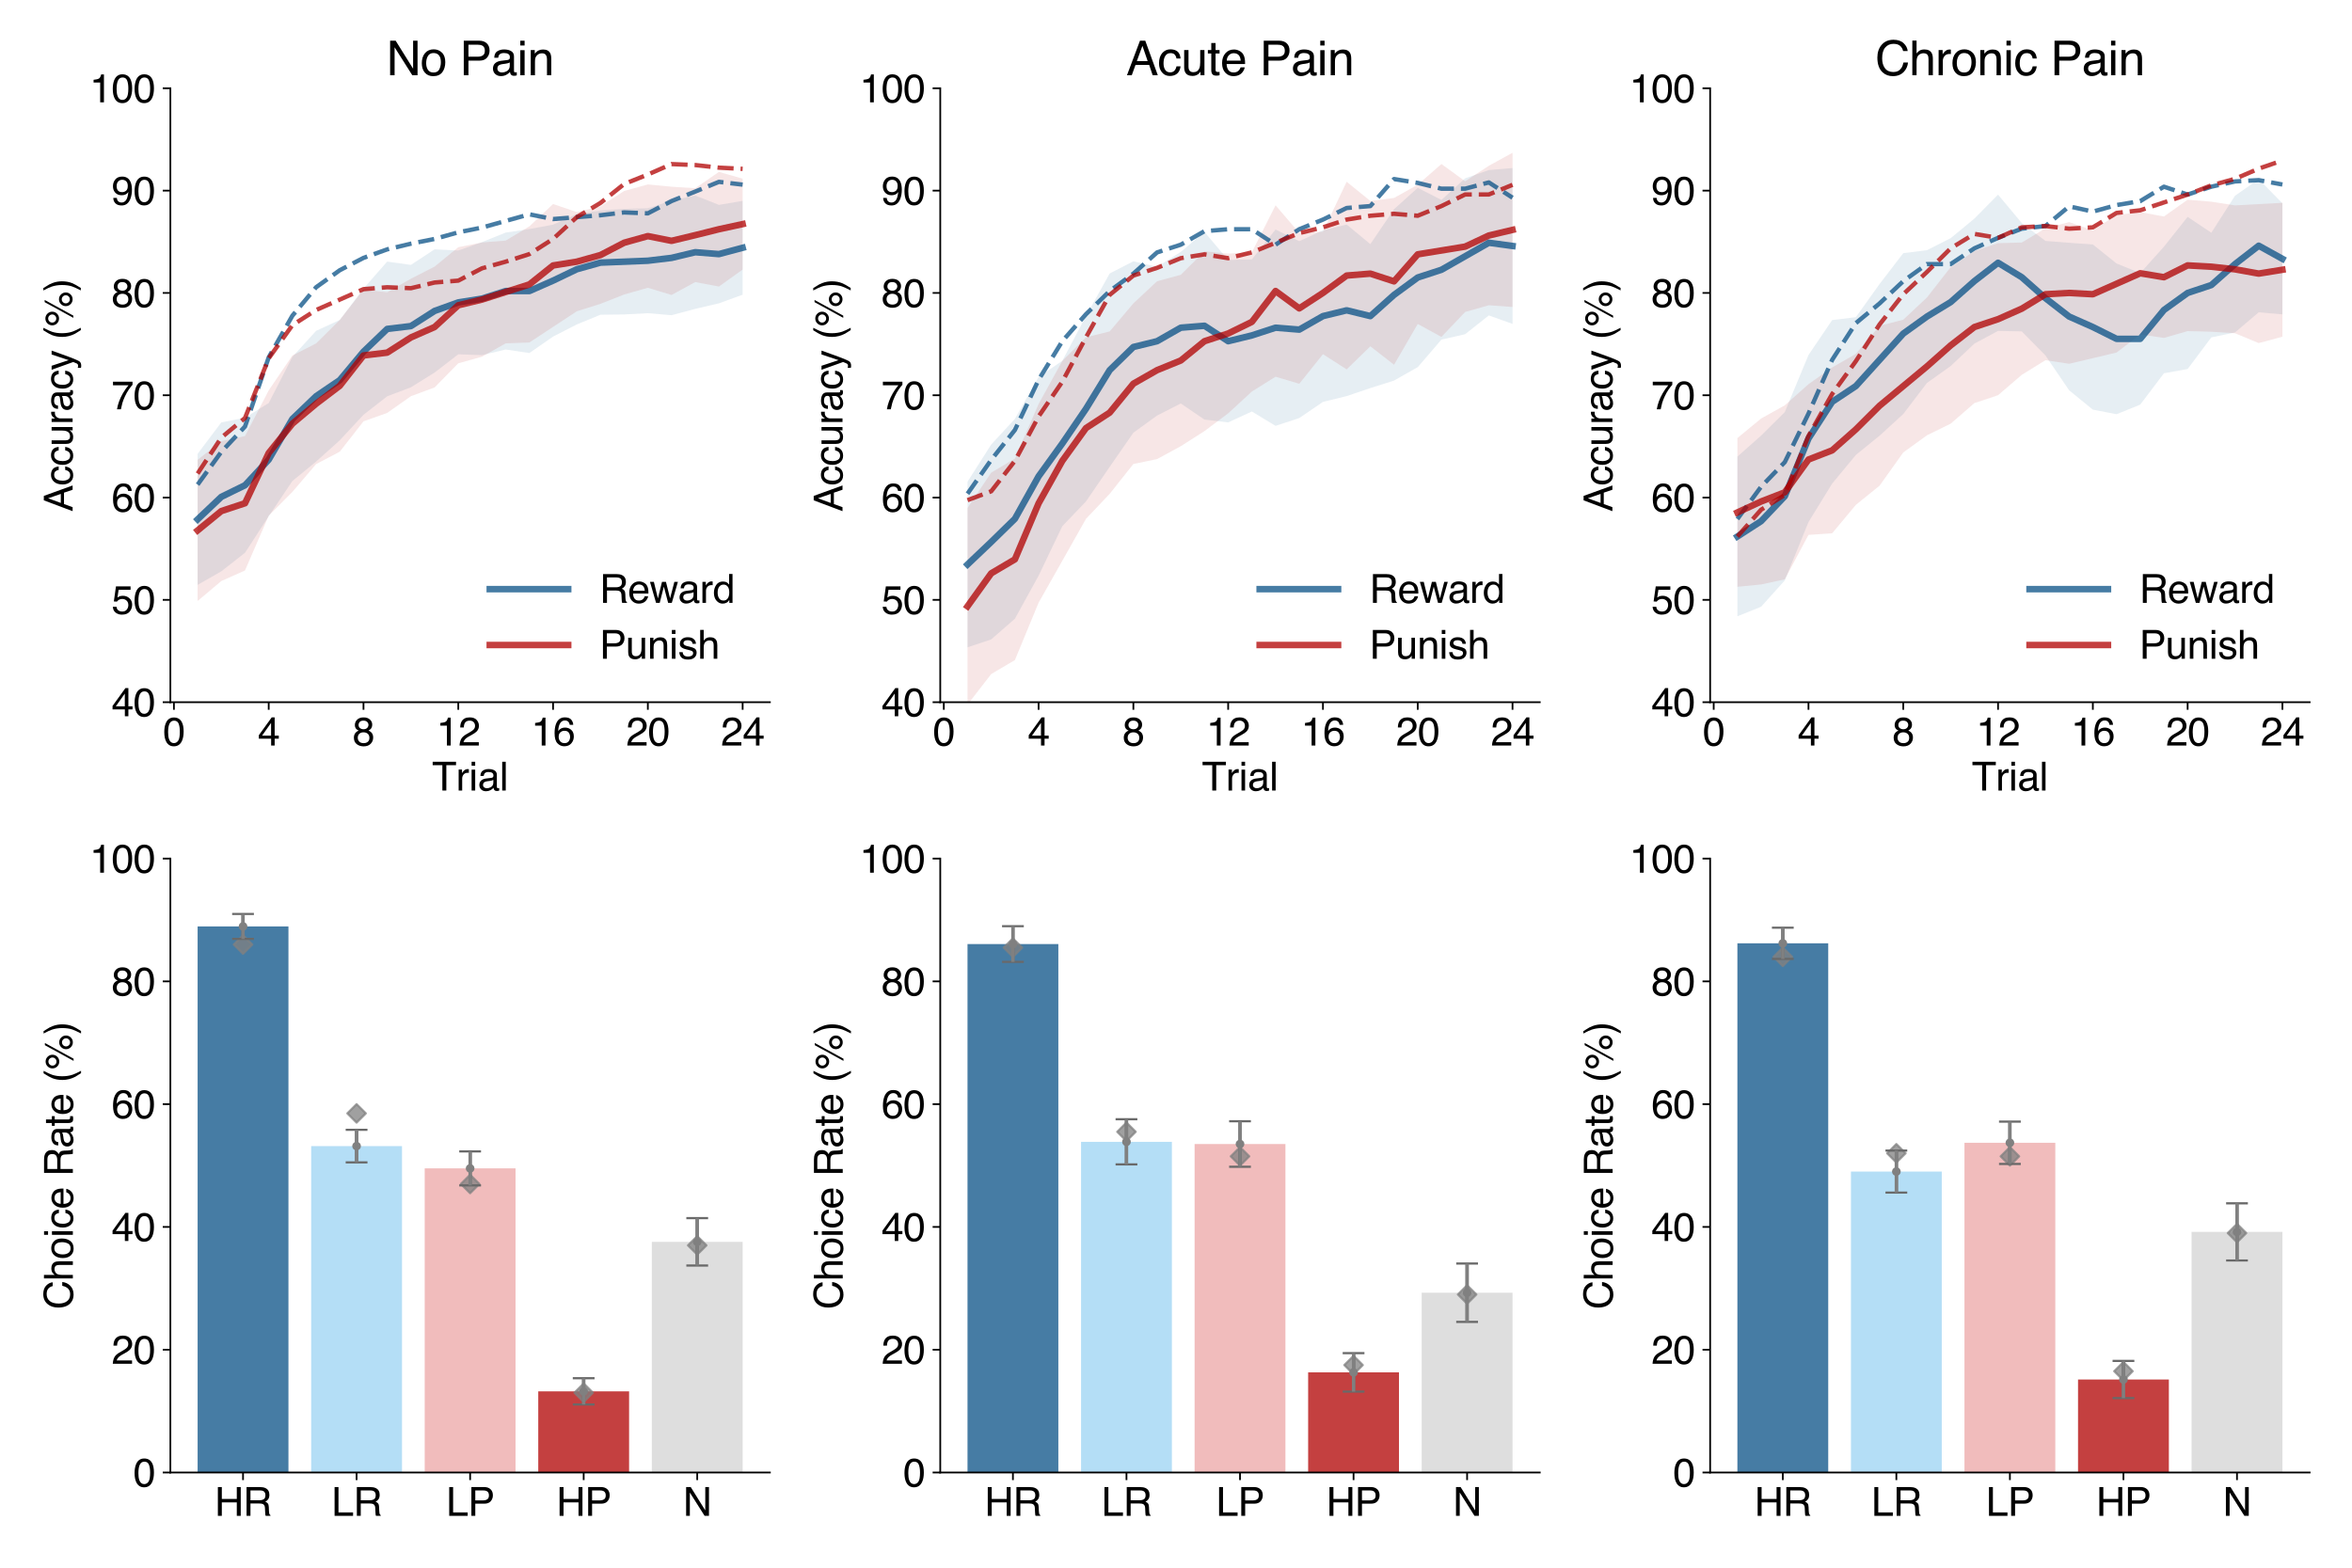<?xml version="1.0" encoding="utf-8" standalone="no"?>
<!DOCTYPE svg PUBLIC "-//W3C//DTD SVG 1.1//EN"
  "http://www.w3.org/Graphics/SVG/1.1/DTD/svg11.dtd">
<svg xmlns:xlink="http://www.w3.org/1999/xlink" width="1080pt" height="720pt" viewBox="0 0 1080 720" xmlns="http://www.w3.org/2000/svg" version="1.1">
 <defs>
  <style type="text/css">*{stroke-linejoin: round; stroke-linecap: butt}</style>
 </defs>
 <g id="figure_1">
  <g id="patch_1">
   <path d="M 0 720 
L 1080 720 
L 1080 0 
L 0 0 
z
" style="fill: #ffffff"/>
  </g>
  <g id="axes_1">
   <g id="patch_2">
    <path d="M 78.23 322.5 
L 353.52 322.5 
L 353.52 40.56 
L 78.23 40.56 
z
" style="fill: #ffffff"/>
   </g>
   <g id="PolyCollection_1">
    <path d="M 90.743 208.431 
L 90.743 268.623 
L 101.624 262.398 
L 112.505 253.87 
L 123.386 237.113 
L 134.267 220.916 
L 145.148 211.983 
L 156.029 202.198 
L 166.91 190.506 
L 177.791 182.012 
L 188.672 177.872 
L 199.553 171.108 
L 210.434 162.721 
L 221.316 163.103 
L 232.197 160.521 
L 243.078 162.142 
L 253.959 154.584 
L 264.84 149.019 
L 275.721 144.552 
L 286.602 144.42 
L 297.483 143.838 
L 308.364 144.767 
L 319.245 141.854 
L 330.126 139.303 
L 341.007 135.351 
L 341.007 92.25 
L 341.007 92.25 
L 330.126 94.099 
L 319.245 89.808 
L 308.364 92.116 
L 297.483 95.656 
L 286.602 95.943 
L 275.721 96.682 
L 264.84 98.306 
L 253.959 103.183 
L 243.078 105.197 
L 232.197 106.818 
L 221.316 111.198 
L 210.434 115.061 
L 199.553 114.506 
L 188.672 121.664 
L 177.791 120.135 
L 166.91 132.526 
L 156.029 146.939 
L 145.148 151.947 
L 134.267 163.898 
L 123.386 185.12 
L 112.505 191.858 
L 101.624 193.989 
L 90.743 208.431 
z
" clip-path="url(#pdabbaef9f0)" style="fill: #095086; fill-opacity: 0.1"/>
   </g>
   <g id="PolyCollection_2">
    <path d="M 90.743 211.191 
L 90.743 276.015 
L 101.624 266.852 
L 112.505 261.994 
L 123.386 236.844 
L 134.267 225.901 
L 145.148 213.16 
L 156.029 207.436 
L 166.91 193.513 
L 177.791 189.644 
L 188.672 181.967 
L 199.553 177.946 
L 210.434 166.862 
L 221.316 163.821 
L 232.197 157.7 
L 243.078 157.29 
L 253.959 150.137 
L 264.84 142.968 
L 275.721 139.541 
L 286.602 135.252 
L 297.483 132.166 
L 308.364 135.468 
L 319.245 129.55 
L 330.126 131.605 
L 341.007 123.798 
L 341.007 82.048 
L 341.007 82.048 
L 330.126 78.955 
L 319.245 86.448 
L 308.364 85.752 
L 297.483 84.703 
L 286.602 87.709 
L 275.721 94.731 
L 264.84 97.396 
L 253.959 93.707 
L 243.078 103.958 
L 232.197 110.51 
L 221.316 111.35 
L 210.434 113.53 
L 199.553 122.46 
L 188.672 128.012 
L 177.791 134.258 
L 166.91 132.999 
L 156.029 146.922 
L 145.148 157.731 
L 134.267 163.264 
L 123.386 179.297 
L 112.505 200.268 
L 101.624 202.588 
L 90.743 211.191 
z
" clip-path="url(#pdabbaef9f0)" style="fill: #b00000; fill-opacity: 0.1"/>
   </g>
   <g id="matplotlib.axis_1">
    <g id="xtick_1">
     <g id="line2d_1">
      <defs>
       <path id="m867f563f10" d="M 0 0 
L 0 3.5 
" style="stroke: #000000; stroke-width: 0.8"/>
      </defs>
      <g>
       <use xlink:href="#m867f563f10" x="79.862" y="322.5" style="stroke: #000000; stroke-width: 0.8"/>
      </g>
     </g>
     <g id="text_1">
      <!-- 0 -->
      <g transform="translate(74.857 342.412) scale(0.18 -0.18)">
       <defs>
        <path id="Helvetica-30" d="M 1731 4475 
Q 2600 4475 2988 3759 
Q 3288 3206 3288 2244 
Q 3288 1331 3016 734 
Q 2622 -122 1728 -122 
Q 922 -122 528 578 
Q 200 1163 200 2147 
Q 200 2909 397 3456 
Q 766 4475 1731 4475 
z
M 1725 391 
Q 2163 391 2422 778 
Q 2681 1166 2681 2222 
Q 2681 2984 2493 3476 
Q 2306 3969 1766 3969 
Q 1269 3969 1039 3501 
Q 809 3034 809 2125 
Q 809 1441 956 1025 
Q 1181 391 1725 391 
z
" transform="scale(0.016)"/>
       </defs>
       <use xlink:href="#Helvetica-30"/>
      </g>
     </g>
    </g>
    <g id="xtick_2">
     <g id="line2d_2">
      <g>
       <use xlink:href="#m867f563f10" x="123.386" y="322.5" style="stroke: #000000; stroke-width: 0.8"/>
      </g>
     </g>
     <g id="text_2">
      <!-- 4 -->
      <g transform="translate(118.381 342.412) scale(0.18 -0.18)">
       <defs>
        <path id="Helvetica-34" d="M 2116 1584 
L 2116 3613 
L 681 1584 
L 2116 1584 
z
M 2125 0 
L 2125 1094 
L 163 1094 
L 163 1644 
L 2213 4488 
L 2688 4488 
L 2688 1584 
L 3347 1584 
L 3347 1094 
L 2688 1094 
L 2688 0 
L 2125 0 
z
" transform="scale(0.016)"/>
       </defs>
       <use xlink:href="#Helvetica-34"/>
      </g>
     </g>
    </g>
    <g id="xtick_3">
     <g id="line2d_3">
      <g>
       <use xlink:href="#m867f563f10" x="166.91" y="322.5" style="stroke: #000000; stroke-width: 0.8"/>
      </g>
     </g>
     <g id="text_3">
      <!-- 8 -->
      <g transform="translate(161.906 342.412) scale(0.18 -0.18)">
       <defs>
        <path id="Helvetica-38" d="M 1741 2600 
Q 2113 2600 2322 2808 
Q 2531 3016 2531 3303 
Q 2531 3553 2331 3762 
Q 2131 3972 1722 3972 
Q 1316 3972 1134 3762 
Q 953 3553 953 3272 
Q 953 2956 1187 2778 
Q 1422 2600 1741 2600 
z
M 1775 384 
Q 2166 384 2423 595 
Q 2681 806 2681 1225 
Q 2681 1659 2415 1884 
Q 2150 2109 1734 2109 
Q 1331 2109 1076 1879 
Q 822 1650 822 1244 
Q 822 894 1055 639 
Q 1288 384 1775 384 
z
M 975 2384 
Q 741 2484 609 2619 
Q 363 2869 363 3269 
Q 363 3769 725 4128 
Q 1088 4488 1753 4488 
Q 2397 4488 2762 4148 
Q 3128 3809 3128 3356 
Q 3128 2938 2916 2678 
Q 2797 2531 2547 2391 
Q 2825 2263 2984 2097 
Q 3281 1784 3281 1284 
Q 3281 694 2884 283 
Q 2488 -128 1763 -128 
Q 1109 -128 657 226 
Q 206 581 206 1256 
Q 206 1653 400 1942 
Q 594 2231 975 2384 
z
" transform="scale(0.016)"/>
       </defs>
       <use xlink:href="#Helvetica-38"/>
      </g>
     </g>
    </g>
    <g id="xtick_4">
     <g id="line2d_4">
      <g>
       <use xlink:href="#m867f563f10" x="210.434" y="322.5" style="stroke: #000000; stroke-width: 0.8"/>
      </g>
     </g>
     <g id="text_4">
      <!-- 12 -->
      <g transform="translate(200.425 342.412) scale(0.18 -0.18)">
       <defs>
        <path id="Helvetica-31" d="M 613 3169 
L 613 3600 
Q 1222 3659 1462 3798 
Q 1703 3938 1822 4456 
L 2266 4456 
L 2266 0 
L 1666 0 
L 1666 3169 
L 613 3169 
z
" transform="scale(0.016)"/>
        <path id="Helvetica-32" d="M 200 0 
Q 231 578 439 1006 
Q 647 1434 1250 1784 
L 1850 2131 
Q 2253 2366 2416 2531 
Q 2672 2791 2672 3125 
Q 2672 3516 2437 3745 
Q 2203 3975 1813 3975 
Q 1234 3975 1013 3538 
Q 894 3303 881 2888 
L 309 2888 
Q 319 3472 525 3841 
Q 891 4491 1816 4491 
Q 2584 4491 2939 4075 
Q 3294 3659 3294 3150 
Q 3294 2613 2916 2231 
Q 2697 2009 2131 1694 
L 1703 1456 
Q 1397 1288 1222 1134 
Q 909 863 828 531 
L 3272 531 
L 3272 0 
L 200 0 
z
" transform="scale(0.016)"/>
       </defs>
       <use xlink:href="#Helvetica-31"/>
       <use xlink:href="#Helvetica-32" x="55.615"/>
      </g>
     </g>
    </g>
    <g id="xtick_5">
     <g id="line2d_5">
      <g>
       <use xlink:href="#m867f563f10" x="253.959" y="322.5" style="stroke: #000000; stroke-width: 0.8"/>
      </g>
     </g>
     <g id="text_5">
      <!-- 16 -->
      <g transform="translate(243.949 342.412) scale(0.18 -0.18)">
       <defs>
        <path id="Helvetica-36" d="M 1872 4494 
Q 2622 4494 2917 4105 
Q 3213 3716 3213 3303 
L 2656 3303 
Q 2606 3569 2497 3719 
Q 2294 4000 1881 4000 
Q 1409 4000 1131 3564 
Q 853 3128 822 2316 
Q 1016 2600 1309 2741 
Q 1578 2866 1909 2866 
Q 2472 2866 2890 2506 
Q 3309 2147 3309 1434 
Q 3309 825 2912 354 
Q 2516 -116 1781 -116 
Q 1153 -116 697 361 
Q 241 838 241 1966 
Q 241 2800 444 3381 
Q 834 4494 1872 4494 
z
M 1831 384 
Q 2275 384 2495 682 
Q 2716 981 2716 1388 
Q 2716 1731 2519 2042 
Q 2322 2353 1803 2353 
Q 1441 2353 1167 2112 
Q 894 1872 894 1388 
Q 894 963 1142 673 
Q 1391 384 1831 384 
z
" transform="scale(0.016)"/>
       </defs>
       <use xlink:href="#Helvetica-31"/>
       <use xlink:href="#Helvetica-36" x="55.615"/>
      </g>
     </g>
    </g>
    <g id="xtick_6">
     <g id="line2d_6">
      <g>
       <use xlink:href="#m867f563f10" x="297.483" y="322.5" style="stroke: #000000; stroke-width: 0.8"/>
      </g>
     </g>
     <g id="text_6">
      <!-- 20 -->
      <g transform="translate(287.473 342.412) scale(0.18 -0.18)">
       <use xlink:href="#Helvetica-32"/>
       <use xlink:href="#Helvetica-30" x="55.615"/>
      </g>
     </g>
    </g>
    <g id="xtick_7">
     <g id="line2d_7">
      <g>
       <use xlink:href="#m867f563f10" x="341.007" y="322.5" style="stroke: #000000; stroke-width: 0.8"/>
      </g>
     </g>
     <g id="text_7">
      <!-- 24 -->
      <g transform="translate(330.997 342.412) scale(0.18 -0.18)">
       <use xlink:href="#Helvetica-32"/>
       <use xlink:href="#Helvetica-34" x="55.615"/>
      </g>
     </g>
    </g>
    <g id="text_8">
     <!-- Trial -->
     <g transform="translate(198.377 363.076) scale(0.18 -0.18)">
      <defs>
       <path id="Helvetica-54" d="M 3828 4591 
L 3828 4044 
L 2281 4044 
L 2281 0 
L 1650 0 
L 1650 4044 
L 103 4044 
L 103 4591 
L 3828 4591 
z
" transform="scale(0.016)"/>
       <path id="Helvetica-72" d="M 428 3347 
L 963 3347 
L 963 2769 
Q 1028 2938 1284 3180 
Q 1541 3422 1875 3422 
Q 1891 3422 1928 3419 
Q 1966 3416 2056 3406 
L 2056 2813 
Q 2006 2822 1964 2825 
Q 1922 2828 1872 2828 
Q 1447 2828 1219 2554 
Q 991 2281 991 1925 
L 991 0 
L 428 0 
L 428 3347 
z
" transform="scale(0.016)"/>
       <path id="Helvetica-69" d="M 413 3331 
L 984 3331 
L 984 0 
L 413 0 
L 413 3331 
z
M 413 4591 
L 984 4591 
L 984 3953 
L 413 3953 
L 413 4591 
z
" transform="scale(0.016)"/>
       <path id="Helvetica-61" d="M 844 891 
Q 844 647 1022 506 
Q 1200 366 1444 366 
Q 1741 366 2019 503 
Q 2488 731 2488 1250 
L 2488 1703 
Q 2384 1638 2221 1594 
Q 2059 1550 1903 1531 
L 1563 1488 
Q 1256 1447 1103 1359 
Q 844 1213 844 891 
z
M 2206 2028 
Q 2400 2053 2466 2191 
Q 2503 2266 2503 2406 
Q 2503 2694 2298 2823 
Q 2094 2953 1713 2953 
Q 1272 2953 1088 2716 
Q 984 2584 953 2325 
L 428 2325 
Q 444 2944 830 3186 
Q 1216 3428 1725 3428 
Q 2316 3428 2684 3203 
Q 3050 2978 3050 2503 
L 3050 575 
Q 3050 488 3086 434 
Q 3122 381 3238 381 
Q 3275 381 3322 386 
Q 3369 391 3422 400 
L 3422 -16 
Q 3291 -53 3222 -62 
Q 3153 -72 3034 -72 
Q 2744 -72 2613 134 
Q 2544 244 2516 444 
Q 2344 219 2022 53 
Q 1700 -113 1313 -113 
Q 847 -113 551 170 
Q 256 453 256 878 
Q 256 1344 547 1600 
Q 838 1856 1309 1916 
L 2206 2028 
z
M 1741 3428 
L 1741 3428 
z
" transform="scale(0.016)"/>
       <path id="Helvetica-6c" d="M 428 4591 
L 991 4591 
L 991 0 
L 428 0 
L 428 4591 
z
" transform="scale(0.016)"/>
      </defs>
      <use xlink:href="#Helvetica-54"/>
      <use xlink:href="#Helvetica-72" x="61.084"/>
      <use xlink:href="#Helvetica-69" x="94.385"/>
      <use xlink:href="#Helvetica-61" x="116.602"/>
      <use xlink:href="#Helvetica-6c" x="172.217"/>
     </g>
    </g>
   </g>
   <g id="matplotlib.axis_2">
    <g id="ytick_1">
     <g id="line2d_8">
      <defs>
       <path id="m5a37ab71f4" d="M 0 0 
L -3.5 0 
" style="stroke: #000000; stroke-width: 0.8"/>
      </defs>
      <g>
       <use xlink:href="#m5a37ab71f4" x="78.23" y="322.5" style="stroke: #000000; stroke-width: 0.8"/>
      </g>
     </g>
     <g id="text_9">
      <!-- 40 -->
      <g transform="translate(51.211 328.956) scale(0.18 -0.18)">
       <use xlink:href="#Helvetica-34"/>
       <use xlink:href="#Helvetica-30" x="55.615"/>
      </g>
     </g>
    </g>
    <g id="ytick_2">
     <g id="line2d_9">
      <g>
       <use xlink:href="#m5a37ab71f4" x="78.23" y="275.51" style="stroke: #000000; stroke-width: 0.8"/>
      </g>
     </g>
     <g id="text_10">
      <!-- 50 -->
      <g transform="translate(51.211 281.966) scale(0.18 -0.18)">
       <defs>
        <path id="Helvetica-35" d="M 791 1141 
Q 847 659 1238 475 
Q 1438 381 1700 381 
Q 2200 381 2440 700 
Q 2681 1019 2681 1406 
Q 2681 1875 2395 2131 
Q 2109 2388 1709 2388 
Q 1419 2388 1211 2275 
Q 1003 2163 856 1963 
L 369 1991 
L 709 4400 
L 3034 4400 
L 3034 3856 
L 1131 3856 
L 941 2613 
Q 1097 2731 1238 2791 
Q 1488 2894 1816 2894 
Q 2431 2894 2859 2497 
Q 3288 2100 3288 1491 
Q 3288 856 2895 371 
Q 2503 -113 1644 -113 
Q 1097 -113 676 195 
Q 256 503 206 1141 
L 791 1141 
z
" transform="scale(0.016)"/>
       </defs>
       <use xlink:href="#Helvetica-35"/>
       <use xlink:href="#Helvetica-30" x="55.615"/>
      </g>
     </g>
    </g>
    <g id="ytick_3">
     <g id="line2d_10">
      <g>
       <use xlink:href="#m5a37ab71f4" x="78.23" y="228.52" style="stroke: #000000; stroke-width: 0.8"/>
      </g>
     </g>
     <g id="text_11">
      <!-- 60 -->
      <g transform="translate(51.211 234.976) scale(0.18 -0.18)">
       <use xlink:href="#Helvetica-36"/>
       <use xlink:href="#Helvetica-30" x="55.615"/>
      </g>
     </g>
    </g>
    <g id="ytick_4">
     <g id="line2d_11">
      <g>
       <use xlink:href="#m5a37ab71f4" x="78.23" y="181.53" style="stroke: #000000; stroke-width: 0.8"/>
      </g>
     </g>
     <g id="text_12">
      <!-- 70 -->
      <g transform="translate(51.211 187.986) scale(0.18 -0.18)">
       <defs>
        <path id="Helvetica-37" d="M 3347 4400 
L 3347 3909 
Q 3131 3700 2773 3181 
Q 2416 2663 2141 2063 
Q 1869 1478 1728 997 
Q 1638 688 1494 0 
L 872 0 
Q 1084 1281 1809 2550 
Q 2238 3294 2709 3834 
L 234 3834 
L 234 4400 
L 3347 4400 
z
" transform="scale(0.016)"/>
       </defs>
       <use xlink:href="#Helvetica-37"/>
       <use xlink:href="#Helvetica-30" x="55.615"/>
      </g>
     </g>
    </g>
    <g id="ytick_5">
     <g id="line2d_12">
      <g>
       <use xlink:href="#m5a37ab71f4" x="78.23" y="134.54" style="stroke: #000000; stroke-width: 0.8"/>
      </g>
     </g>
     <g id="text_13">
      <!-- 80 -->
      <g transform="translate(51.211 140.996) scale(0.18 -0.18)">
       <use xlink:href="#Helvetica-38"/>
       <use xlink:href="#Helvetica-30" x="55.615"/>
      </g>
     </g>
    </g>
    <g id="ytick_6">
     <g id="line2d_13">
      <g>
       <use xlink:href="#m5a37ab71f4" x="78.23" y="87.55" style="stroke: #000000; stroke-width: 0.8"/>
      </g>
     </g>
     <g id="text_14">
      <!-- 90 -->
      <g transform="translate(51.211 94.006) scale(0.18 -0.18)">
       <defs>
        <path id="Helvetica-39" d="M 850 1081 
Q 875 616 1209 438 
Q 1381 344 1597 344 
Q 2000 344 2284 680 
Q 2569 1016 2688 2044 
Q 2500 1747 2223 1626 
Q 1947 1506 1628 1506 
Q 981 1506 604 1909 
Q 228 2313 228 2947 
Q 228 3556 600 4018 
Q 972 4481 1697 4481 
Q 2675 4481 3047 3600 
Q 3253 3116 3253 2388 
Q 3253 1566 3006 931 
Q 2597 -125 1619 -125 
Q 963 -125 622 219 
Q 281 563 281 1081 
L 850 1081 
z
M 1703 2000 
Q 2038 2000 2314 2220 
Q 2591 2441 2591 2991 
Q 2591 3484 2342 3726 
Q 2094 3969 1709 3969 
Q 1297 3969 1055 3692 
Q 813 3416 813 2953 
Q 813 2516 1025 2258 
Q 1238 2000 1703 2000 
z
" transform="scale(0.016)"/>
       </defs>
       <use xlink:href="#Helvetica-39"/>
       <use xlink:href="#Helvetica-30" x="55.615"/>
      </g>
     </g>
    </g>
    <g id="ytick_7">
     <g id="line2d_14">
      <g>
       <use xlink:href="#m5a37ab71f4" x="78.23" y="40.56" style="stroke: #000000; stroke-width: 0.8"/>
      </g>
     </g>
     <g id="text_15">
      <!-- 100 -->
      <g transform="translate(41.201 47.016) scale(0.18 -0.18)">
       <use xlink:href="#Helvetica-31"/>
       <use xlink:href="#Helvetica-30" x="55.615"/>
       <use xlink:href="#Helvetica-30" x="111.23"/>
      </g>
     </g>
    </g>
    <g id="text_16">
     <!-- Accuracy (%) -->
     <g transform="translate(33.342 235.036) rotate(-90) scale(0.18 -0.18)">
      <defs>
       <path id="Helvetica-41" d="M 2844 1881 
L 2147 3909 
L 1406 1881 
L 2844 1881 
z
M 1822 4591 
L 2525 4591 
L 4191 0 
L 3509 0 
L 3044 1375 
L 1228 1375 
L 731 0 
L 94 0 
L 1822 4591 
z
M 2144 4591 
L 2144 4591 
z
" transform="scale(0.016)"/>
       <path id="Helvetica-63" d="M 1703 3444 
Q 2269 3444 2623 3169 
Q 2978 2894 3050 2222 
L 2503 2222 
Q 2453 2531 2275 2736 
Q 2097 2941 1703 2941 
Q 1166 2941 934 2416 
Q 784 2075 784 1575 
Q 784 1072 996 728 
Q 1209 384 1666 384 
Q 2016 384 2220 598 
Q 2425 813 2503 1184 
L 3050 1184 
Q 2956 519 2581 211 
Q 2206 -97 1622 -97 
Q 966 -97 575 383 
Q 184 863 184 1581 
Q 184 2463 612 2953 
Q 1041 3444 1703 3444 
z
M 1616 3428 
L 1616 3428 
z
" transform="scale(0.016)"/>
       <path id="Helvetica-75" d="M 975 3347 
L 975 1125 
Q 975 869 1056 706 
Q 1206 406 1616 406 
Q 2203 406 2416 931 
Q 2531 1213 2531 1703 
L 2531 3347 
L 3094 3347 
L 3094 0 
L 2563 0 
L 2569 494 
Q 2459 303 2297 172 
Q 1975 -91 1516 -91 
Q 800 -91 541 388 
Q 400 644 400 1072 
L 400 3347 
L 975 3347 
z
M 1747 3428 
L 1747 3428 
z
" transform="scale(0.016)"/>
       <path id="Helvetica-79" d="M 2503 3347 
L 3125 3347 
Q 3006 3025 2597 1878 
Q 2291 1016 2084 472 
Q 1597 -809 1397 -1090 
Q 1197 -1372 709 -1372 
Q 591 -1372 527 -1362 
Q 463 -1353 369 -1328 
L 369 -816 
Q 516 -856 581 -865 
Q 647 -875 697 -875 
Q 853 -875 926 -823 
Q 1000 -772 1050 -697 
Q 1066 -672 1162 -440 
Q 1259 -209 1303 -97 
L 66 3347 
L 703 3347 
L 1600 622 
L 2503 3347 
z
M 1597 3428 
L 1597 3428 
z
" transform="scale(0.016)"/>
       <path id="Helvetica-20" transform="scale(0.016)"/>
       <path id="Helvetica-28" d="M 1894 4666 
Q 1403 3713 1256 3263 
Q 1034 2578 1034 1681 
Q 1034 775 1288 25 
Q 1444 -438 1903 -1306 
L 1525 -1306 
Q 1069 -594 959 -397 
Q 850 -200 722 138 
Q 547 600 478 1125 
Q 444 1397 444 1644 
Q 444 2569 734 3291 
Q 919 3750 1503 4666 
L 1894 4666 
z
" transform="scale(0.016)"/>
       <path id="Helvetica-25" d="M 4363 2175 
Q 4813 2175 5131 1856 
Q 5450 1538 5450 1088 
Q 5450 638 5131 319 
Q 4813 0 4363 0 
Q 3909 0 3590 319 
Q 3272 638 3272 1088 
Q 3272 1538 3590 1856 
Q 3909 2175 4363 2175 
z
M 3909 4456 
L 4256 4456 
L 1753 -119 
L 1406 -119 
L 3909 4456 
z
M 1294 2606 
Q 1563 2606 1752 2795 
Q 1941 2984 1941 3250 
Q 1941 3516 1752 3705 
Q 1563 3894 1294 3894 
Q 1028 3894 839 3706 
Q 650 3519 650 3250 
Q 650 2984 839 2795 
Q 1028 2606 1294 2606 
z
M 1294 4341 
Q 1747 4341 2065 4020 
Q 2384 3700 2384 3250 
Q 2384 2800 2065 2481 
Q 1747 2163 1294 2163 
Q 844 2163 525 2481 
Q 206 2800 206 3250 
Q 206 3700 525 4020 
Q 844 4341 1294 4341 
z
M 4363 444 
Q 4628 444 4817 633 
Q 5006 822 5006 1088 
Q 5006 1353 4817 1542 
Q 4628 1731 4363 1731 
Q 4094 1731 3905 1542 
Q 3716 1353 3716 1088 
Q 3716 822 3905 633 
Q 4094 444 4363 444 
z
" transform="scale(0.016)"/>
       <path id="Helvetica-29" d="M 222 -1306 
Q 719 -338 863 106 
Q 1081 778 1081 1681 
Q 1081 2584 828 3334 
Q 672 3797 213 4666 
L 591 4666 
Q 1072 3897 1173 3717 
Q 1275 3538 1394 3222 
Q 1544 2831 1608 2450 
Q 1672 2069 1672 1716 
Q 1672 791 1378 66 
Q 1194 -400 613 -1306 
L 222 -1306 
z
" transform="scale(0.016)"/>
      </defs>
      <use xlink:href="#Helvetica-41"/>
      <use xlink:href="#Helvetica-63" x="66.699"/>
      <use xlink:href="#Helvetica-63" x="116.699"/>
      <use xlink:href="#Helvetica-75" x="166.699"/>
      <use xlink:href="#Helvetica-72" x="222.314"/>
      <use xlink:href="#Helvetica-61" x="255.615"/>
      <use xlink:href="#Helvetica-63" x="311.23"/>
      <use xlink:href="#Helvetica-79" x="361.23"/>
      <use xlink:href="#Helvetica-20" x="411.23"/>
      <use xlink:href="#Helvetica-28" x="439.014"/>
      <use xlink:href="#Helvetica-25" x="472.314"/>
      <use xlink:href="#Helvetica-29" x="561.23"/>
     </g>
    </g>
   </g>
   <g id="line2d_15">
    <path d="M 90.743 238.527 
L 101.624 228.194 
L 112.505 222.864 
L 123.386 211.116 
L 134.267 192.407 
L 145.148 181.965 
L 156.029 174.569 
L 166.91 161.516 
L 177.791 151.074 
L 188.672 149.768 
L 199.553 142.807 
L 210.434 138.891 
L 221.316 137.151 
L 232.197 133.67 
L 243.078 133.67 
L 253.959 128.884 
L 264.84 123.663 
L 275.721 120.617 
L 286.602 120.182 
L 297.483 119.747 
L 308.364 118.442 
L 319.245 115.831 
L 330.126 116.701 
L 341.007 113.801 
" clip-path="url(#pdabbaef9f0)" style="fill: none; stroke: #095086; stroke-opacity: 0.75; stroke-width: 3; stroke-linecap: square"/>
   </g>
   <g id="line2d_16">
    <path d="M 90.743 222.574 
L 101.624 207.527 
L 112.505 195.888 
L 123.386 164.126 
L 134.267 144.982 
L 145.148 131.929 
L 156.029 124.098 
L 166.91 118.442 
L 177.791 114.526 
L 188.672 111.915 
L 199.553 109.74 
L 210.434 106.694 
L 221.316 104.519 
L 232.197 101.473 
L 243.078 98.427 
L 253.959 100.603 
L 264.84 99.733 
L 275.721 98.862 
L 286.602 97.557 
L 297.483 97.992 
L 308.364 92.336 
L 319.245 87.985 
L 330.126 83.525 
L 341.007 84.794 
" clip-path="url(#pdabbaef9f0)" style="fill: none; stroke-dasharray: 7.4,3.2; stroke-dashoffset: 0; stroke: #095086; stroke-opacity: 0.75; stroke-width: 2"/>
   </g>
   <g id="line2d_17">
    <path d="M 90.743 243.603 
L 101.624 234.72 
L 112.505 231.131 
L 123.386 208.071 
L 134.267 194.583 
L 145.148 185.446 
L 156.029 177.179 
L 166.91 163.256 
L 177.791 161.951 
L 188.672 154.989 
L 199.553 150.203 
L 210.434 140.196 
L 221.316 137.586 
L 232.197 134.105 
L 243.078 130.624 
L 253.959 121.922 
L 264.84 120.182 
L 275.721 117.136 
L 286.602 111.48 
L 297.483 108.434 
L 308.364 110.61 
L 319.245 107.999 
L 330.126 105.28 
L 341.007 102.923 
" clip-path="url(#pdabbaef9f0)" style="fill: none; stroke: #b00000; stroke-opacity: 0.75; stroke-width: 3; stroke-linecap: square"/>
   </g>
   <g id="line2d_18">
    <path d="M 90.743 217.498 
L 101.624 201 
L 112.505 191.972 
L 123.386 164.561 
L 134.267 149.333 
L 145.148 142.372 
L 156.029 137.586 
L 166.91 132.8 
L 177.791 131.929 
L 188.672 132.365 
L 199.553 129.754 
L 210.434 128.884 
L 221.316 123.228 
L 232.197 120.182 
L 243.078 116.701 
L 253.959 109.74 
L 264.84 99.733 
L 275.721 93.206 
L 286.602 84.504 
L 297.483 80.153 
L 308.364 75.367 
L 319.245 75.802 
L 330.126 76.999 
L 341.007 77.543 
" clip-path="url(#pdabbaef9f0)" style="fill: none; stroke-dasharray: 7.4,3.2; stroke-dashoffset: 0; stroke: #b00000; stroke-opacity: 0.75; stroke-width: 2"/>
   </g>
   <g id="patch_3">
    <path d="M 78.23 322.5 
L 78.23 40.56 
" style="fill: none; stroke: #000000; stroke-width: 0.8; stroke-linejoin: miter; stroke-linecap: square"/>
   </g>
   <g id="patch_4">
    <path d="M 78.23 322.5 
L 353.52 322.5 
" style="fill: none; stroke: #000000; stroke-width: 0.8; stroke-linejoin: miter; stroke-linecap: square"/>
   </g>
   <g id="text_17">
    <!-- No Pain -->
    <g transform="translate(177.454 34.56) scale(0.216 -0.216)">
     <defs>
      <path id="Helvetica-4e" d="M 488 4591 
L 1222 4591 
L 3541 872 
L 3541 4591 
L 4131 4591 
L 4131 0 
L 3434 0 
L 1081 3716 
L 1081 0 
L 488 0 
L 488 4591 
z
M 2269 4591 
L 2269 4591 
z
" transform="scale(0.016)"/>
      <path id="Helvetica-6f" d="M 1741 363 
Q 2300 363 2508 786 
Q 2716 1209 2716 1728 
Q 2716 2197 2566 2491 
Q 2328 2953 1747 2953 
Q 1231 2953 997 2559 
Q 763 2166 763 1609 
Q 763 1075 997 719 
Q 1231 363 1741 363 
z
M 1763 3444 
Q 2409 3444 2856 3012 
Q 3303 2581 3303 1744 
Q 3303 934 2909 406 
Q 2516 -122 1688 -122 
Q 997 -122 590 345 
Q 184 813 184 1600 
Q 184 2444 612 2944 
Q 1041 3444 1763 3444 
z
M 1744 3428 
L 1744 3428 
z
" transform="scale(0.016)"/>
      <path id="Helvetica-50" d="M 547 4591 
L 2613 4591 
Q 3225 4591 3600 4245 
Q 3975 3900 3975 3275 
Q 3975 2738 3640 2339 
Q 3306 1941 2613 1941 
L 1169 1941 
L 1169 0 
L 547 0 
L 547 4591 
z
M 3347 3272 
Q 3347 3778 2972 3959 
Q 2766 4056 2406 4056 
L 1169 4056 
L 1169 2466 
L 2406 2466 
Q 2825 2466 3086 2644 
Q 3347 2822 3347 3272 
z
" transform="scale(0.016)"/>
      <path id="Helvetica-6e" d="M 413 3347 
L 947 3347 
L 947 2872 
Q 1184 3166 1450 3294 
Q 1716 3422 2041 3422 
Q 2753 3422 3003 2925 
Q 3141 2653 3141 2147 
L 3141 0 
L 2569 0 
L 2569 2109 
Q 2569 2416 2478 2603 
Q 2328 2916 1934 2916 
Q 1734 2916 1606 2875 
Q 1375 2806 1200 2600 
Q 1059 2434 1017 2257 
Q 975 2081 975 1753 
L 975 0 
L 413 0 
L 413 3347 
z
M 1734 3428 
L 1734 3428 
z
" transform="scale(0.016)"/>
     </defs>
     <use xlink:href="#Helvetica-4e"/>
     <use xlink:href="#Helvetica-6f" x="72.217"/>
     <use xlink:href="#Helvetica-20" x="127.832"/>
     <use xlink:href="#Helvetica-50" x="155.615"/>
     <use xlink:href="#Helvetica-61" x="222.314"/>
     <use xlink:href="#Helvetica-69" x="277.93"/>
     <use xlink:href="#Helvetica-6e" x="300.146"/>
    </g>
   </g>
   <g id="legend_1">
    <g id="line2d_19">
     <path d="M 224.899 270.584 
L 242.899 270.584 
L 260.899 270.584 
" style="fill: none; stroke: #095086; stroke-opacity: 0.75; stroke-width: 3; stroke-linecap: square"/>
    </g>
    <g id="text_18">
     <!-- Reward -->
     <g transform="translate(275.299 276.884) scale(0.18 -0.18)">
      <defs>
       <path id="Helvetica-52" d="M 2622 2488 
Q 3059 2488 3314 2663 
Q 3569 2838 3569 3294 
Q 3569 3784 3213 3963 
Q 3022 4056 2703 4056 
L 1184 4056 
L 1184 2488 
L 2622 2488 
z
M 563 4591 
L 2688 4591 
Q 3213 4591 3553 4438 
Q 4200 4144 4200 3353 
Q 4200 2941 4029 2678 
Q 3859 2416 3553 2256 
Q 3822 2147 3958 1969 
Q 4094 1791 4109 1391 
L 4131 775 
Q 4141 513 4175 384 
Q 4231 166 4375 103 
L 4375 0 
L 3613 0 
Q 3581 59 3562 153 
Q 3544 247 3531 516 
L 3494 1281 
Q 3472 1731 3159 1884 
Q 2981 1969 2600 1969 
L 1184 1969 
L 1184 0 
L 563 0 
L 563 4591 
z
" transform="scale(0.016)"/>
       <path id="Helvetica-65" d="M 1806 3422 
Q 2163 3422 2497 3255 
Q 2831 3088 3006 2822 
Q 3175 2569 3231 2231 
Q 3281 2000 3281 1494 
L 828 1494 
Q 844 984 1069 676 
Q 1294 369 1766 369 
Q 2206 369 2469 659 
Q 2619 828 2681 1050 
L 3234 1050 
Q 3213 866 3089 639 
Q 2966 413 2813 269 
Q 2556 19 2178 -69 
Q 1975 -119 1719 -119 
Q 1094 -119 659 336 
Q 225 791 225 1609 
Q 225 2416 662 2919 
Q 1100 3422 1806 3422 
z
M 2703 1941 
Q 2669 2306 2544 2525 
Q 2313 2931 1772 2931 
Q 1384 2931 1121 2651 
Q 859 2372 844 1941 
L 2703 1941 
z
M 1753 3428 
L 1753 3428 
z
" transform="scale(0.016)"/>
       <path id="Helvetica-77" d="M 672 3347 
L 1316 709 
L 1969 3347 
L 2600 3347 
L 3256 725 
L 3941 3347 
L 4503 3347 
L 3531 0 
L 2947 0 
L 2266 2591 
L 1606 0 
L 1022 0 
L 56 3347 
L 672 3347 
z
" transform="scale(0.016)"/>
       <path id="Helvetica-64" d="M 769 1634 
Q 769 1097 997 734 
Q 1225 372 1728 372 
Q 2119 372 2370 708 
Q 2622 1044 2622 1672 
Q 2622 2306 2362 2611 
Q 2103 2916 1722 2916 
Q 1297 2916 1033 2591 
Q 769 2266 769 1634 
z
M 1616 3406 
Q 2000 3406 2259 3244 
Q 2409 3150 2600 2916 
L 2600 4606 
L 3141 4606 
L 3141 0 
L 2634 0 
L 2634 466 
Q 2438 156 2169 18 
Q 1900 -119 1553 -119 
Q 994 -119 584 351 
Q 175 822 175 1603 
Q 175 2334 548 2870 
Q 922 3406 1616 3406 
z
" transform="scale(0.016)"/>
      </defs>
      <use xlink:href="#Helvetica-52"/>
      <use xlink:href="#Helvetica-65" x="72.217"/>
      <use xlink:href="#Helvetica-77" x="127.832"/>
      <use xlink:href="#Helvetica-61" x="200.049"/>
      <use xlink:href="#Helvetica-72" x="255.664"/>
      <use xlink:href="#Helvetica-64" x="288.965"/>
     </g>
    </g>
    <g id="line2d_20">
     <path d="M 224.899 296.248 
L 242.899 296.248 
L 260.899 296.248 
" style="fill: none; stroke: #b00000; stroke-opacity: 0.75; stroke-width: 3; stroke-linecap: square"/>
    </g>
    <g id="text_19">
     <!-- Punish -->
     <g transform="translate(275.299 302.548) scale(0.18 -0.18)">
      <defs>
       <path id="Helvetica-73" d="M 747 1050 
Q 772 769 888 619 
Q 1100 347 1625 347 
Q 1938 347 2175 483 
Q 2413 619 2413 903 
Q 2413 1119 2222 1231 
Q 2100 1300 1741 1391 
L 1294 1503 
Q 866 1609 663 1741 
Q 300 1969 300 2372 
Q 300 2847 642 3140 
Q 984 3434 1563 3434 
Q 2319 3434 2653 2991 
Q 2863 2709 2856 2384 
L 2325 2384 
Q 2309 2575 2191 2731 
Q 1997 2953 1519 2953 
Q 1200 2953 1036 2831 
Q 872 2709 872 2509 
Q 872 2291 1088 2159 
Q 1213 2081 1456 2022 
L 1828 1931 
Q 2434 1784 2641 1647 
Q 2969 1431 2969 969 
Q 2969 522 2630 197 
Q 2291 -128 1597 -128 
Q 850 -128 539 211 
Q 228 550 206 1050 
L 747 1050 
z
M 1578 3428 
L 1578 3428 
z
" transform="scale(0.016)"/>
       <path id="Helvetica-68" d="M 413 4606 
L 975 4606 
L 975 2894 
Q 1175 3147 1334 3250 
Q 1606 3428 2013 3428 
Q 2741 3428 3000 2919 
Q 3141 2641 3141 2147 
L 3141 0 
L 2563 0 
L 2563 2109 
Q 2563 2478 2469 2650 
Q 2316 2925 1894 2925 
Q 1544 2925 1259 2684 
Q 975 2444 975 1775 
L 975 0 
L 413 0 
L 413 4606 
z
" transform="scale(0.016)"/>
      </defs>
      <use xlink:href="#Helvetica-50"/>
      <use xlink:href="#Helvetica-75" x="66.699"/>
      <use xlink:href="#Helvetica-6e" x="122.314"/>
      <use xlink:href="#Helvetica-69" x="177.93"/>
      <use xlink:href="#Helvetica-73" x="200.146"/>
      <use xlink:href="#Helvetica-68" x="250.146"/>
     </g>
    </g>
   </g>
  </g>
  <g id="axes_2">
   <g id="patch_5">
    <path d="M 431.75 322.5 
L 707.04 322.5 
L 707.04 40.56 
L 431.75 40.56 
z
" style="fill: #ffffff"/>
   </g>
   <g id="PolyCollection_3">
    <path d="M 444.263 221.234 
L 444.263 297.277 
L 455.144 293.662 
L 466.025 284.165 
L 476.906 264.393 
L 487.787 241.677 
L 498.668 230.29 
L 509.549 214.413 
L 520.43 198.724 
L 531.311 190.847 
L 542.192 185.303 
L 553.073 192.7 
L 563.954 193.999 
L 574.836 188.98 
L 585.717 195.588 
L 596.598 192 
L 607.479 184.577 
L 618.36 181.917 
L 629.241 178.234 
L 640.122 174.785 
L 651.003 168.62 
L 661.884 155.974 
L 672.765 153.49 
L 683.646 144.864 
L 694.527 148.761 
L 694.527 77.171 
L 694.527 77.171 
L 683.646 78.113 
L 672.765 81.899 
L 661.884 91.828 
L 651.003 86.274 
L 640.122 96.068 
L 629.241 112.125 
L 618.36 103.122 
L 607.479 105.782 
L 596.598 110.771 
L 585.717 105.41 
L 574.836 119.111 
L 563.954 119.411 
L 553.073 106.525 
L 542.192 115.695 
L 531.311 122.564 
L 520.43 120.006 
L 509.549 125.595 
L 498.668 145.182 
L 487.787 165.714 
L 476.906 173.141 
L 466.025 192.381 
L 455.144 204.161 
L 444.263 221.234 
z
" clip-path="url(#p7cd1f1c5ac)" style="fill: #095086; fill-opacity: 0.1"/>
   </g>
   <g id="PolyCollection_4">
    <path d="M 444.263 233.309 
L 444.263 323.622 
L 455.144 309.574 
L 466.025 303.147 
L 476.906 276.806 
L 487.787 257.567 
L 498.668 238.289 
L 509.549 226.804 
L 520.43 213.094 
L 531.311 210.843 
L 542.192 204.93 
L 553.073 197.989 
L 563.954 189.836 
L 574.836 179.817 
L 585.717 173.012 
L 596.598 176.261 
L 607.479 162.67 
L 618.36 169.648 
L 629.241 159.049 
L 640.122 167.521 
L 651.003 148.786 
L 661.884 154.74 
L 672.765 143.276 
L 683.646 140.189 
L 694.527 140.988 
L 694.527 70.167 
L 694.527 70.167 
L 683.646 76.138 
L 672.765 83.247 
L 661.884 75.329 
L 651.003 84.83 
L 640.122 90.92 
L 629.241 92.299 
L 618.36 83.473 
L 607.479 106.41 
L 596.598 107.004 
L 585.717 94.295 
L 574.836 115.861 
L 563.954 116.482 
L 553.073 115.421 
L 542.192 126.212 
L 531.311 129.165 
L 520.43 139.326 
L 509.549 152.215 
L 498.668 154.915 
L 487.787 165.783 
L 476.906 185.554 
L 466.025 210.636 
L 455.144 217.064 
L 444.263 233.309 
z
" clip-path="url(#p7cd1f1c5ac)" style="fill: #b00000; fill-opacity: 0.1"/>
   </g>
   <g id="matplotlib.axis_3">
    <g id="xtick_8">
     <g id="line2d_21">
      <g>
       <use xlink:href="#m867f563f10" x="433.382" y="322.5" style="stroke: #000000; stroke-width: 0.8"/>
      </g>
     </g>
     <g id="text_20">
      <!-- 0 -->
      <g transform="translate(428.377 342.412) scale(0.18 -0.18)">
       <use xlink:href="#Helvetica-30"/>
      </g>
     </g>
    </g>
    <g id="xtick_9">
     <g id="line2d_22">
      <g>
       <use xlink:href="#m867f563f10" x="476.906" y="322.5" style="stroke: #000000; stroke-width: 0.8"/>
      </g>
     </g>
     <g id="text_21">
      <!-- 4 -->
      <g transform="translate(471.901 342.412) scale(0.18 -0.18)">
       <use xlink:href="#Helvetica-34"/>
      </g>
     </g>
    </g>
    <g id="xtick_10">
     <g id="line2d_23">
      <g>
       <use xlink:href="#m867f563f10" x="520.43" y="322.5" style="stroke: #000000; stroke-width: 0.8"/>
      </g>
     </g>
     <g id="text_22">
      <!-- 8 -->
      <g transform="translate(515.426 342.412) scale(0.18 -0.18)">
       <use xlink:href="#Helvetica-38"/>
      </g>
     </g>
    </g>
    <g id="xtick_11">
     <g id="line2d_24">
      <g>
       <use xlink:href="#m867f563f10" x="563.954" y="322.5" style="stroke: #000000; stroke-width: 0.8"/>
      </g>
     </g>
     <g id="text_23">
      <!-- 12 -->
      <g transform="translate(553.945 342.412) scale(0.18 -0.18)">
       <use xlink:href="#Helvetica-31"/>
       <use xlink:href="#Helvetica-32" x="55.615"/>
      </g>
     </g>
    </g>
    <g id="xtick_12">
     <g id="line2d_25">
      <g>
       <use xlink:href="#m867f563f10" x="607.479" y="322.5" style="stroke: #000000; stroke-width: 0.8"/>
      </g>
     </g>
     <g id="text_24">
      <!-- 16 -->
      <g transform="translate(597.469 342.412) scale(0.18 -0.18)">
       <use xlink:href="#Helvetica-31"/>
       <use xlink:href="#Helvetica-36" x="55.615"/>
      </g>
     </g>
    </g>
    <g id="xtick_13">
     <g id="line2d_26">
      <g>
       <use xlink:href="#m867f563f10" x="651.003" y="322.5" style="stroke: #000000; stroke-width: 0.8"/>
      </g>
     </g>
     <g id="text_25">
      <!-- 20 -->
      <g transform="translate(640.993 342.412) scale(0.18 -0.18)">
       <use xlink:href="#Helvetica-32"/>
       <use xlink:href="#Helvetica-30" x="55.615"/>
      </g>
     </g>
    </g>
    <g id="xtick_14">
     <g id="line2d_27">
      <g>
       <use xlink:href="#m867f563f10" x="694.527" y="322.5" style="stroke: #000000; stroke-width: 0.8"/>
      </g>
     </g>
     <g id="text_26">
      <!-- 24 -->
      <g transform="translate(684.517 342.412) scale(0.18 -0.18)">
       <use xlink:href="#Helvetica-32"/>
       <use xlink:href="#Helvetica-34" x="55.615"/>
      </g>
     </g>
    </g>
    <g id="text_27">
     <!-- Trial -->
     <g transform="translate(551.897 363.076) scale(0.18 -0.18)">
      <use xlink:href="#Helvetica-54"/>
      <use xlink:href="#Helvetica-72" x="61.084"/>
      <use xlink:href="#Helvetica-69" x="94.385"/>
      <use xlink:href="#Helvetica-61" x="116.602"/>
      <use xlink:href="#Helvetica-6c" x="172.217"/>
     </g>
    </g>
   </g>
   <g id="matplotlib.axis_4">
    <g id="ytick_8">
     <g id="line2d_28">
      <g>
       <use xlink:href="#m5a37ab71f4" x="431.75" y="322.5" style="stroke: #000000; stroke-width: 0.8"/>
      </g>
     </g>
     <g id="text_28">
      <!-- 40 -->
      <g transform="translate(404.731 328.956) scale(0.18 -0.18)">
       <use xlink:href="#Helvetica-34"/>
       <use xlink:href="#Helvetica-30" x="55.615"/>
      </g>
     </g>
    </g>
    <g id="ytick_9">
     <g id="line2d_29">
      <g>
       <use xlink:href="#m5a37ab71f4" x="431.75" y="275.51" style="stroke: #000000; stroke-width: 0.8"/>
      </g>
     </g>
     <g id="text_29">
      <!-- 50 -->
      <g transform="translate(404.731 281.966) scale(0.18 -0.18)">
       <use xlink:href="#Helvetica-35"/>
       <use xlink:href="#Helvetica-30" x="55.615"/>
      </g>
     </g>
    </g>
    <g id="ytick_10">
     <g id="line2d_30">
      <g>
       <use xlink:href="#m5a37ab71f4" x="431.75" y="228.52" style="stroke: #000000; stroke-width: 0.8"/>
      </g>
     </g>
     <g id="text_30">
      <!-- 60 -->
      <g transform="translate(404.731 234.976) scale(0.18 -0.18)">
       <use xlink:href="#Helvetica-36"/>
       <use xlink:href="#Helvetica-30" x="55.615"/>
      </g>
     </g>
    </g>
    <g id="ytick_11">
     <g id="line2d_31">
      <g>
       <use xlink:href="#m5a37ab71f4" x="431.75" y="181.53" style="stroke: #000000; stroke-width: 0.8"/>
      </g>
     </g>
     <g id="text_31">
      <!-- 70 -->
      <g transform="translate(404.731 187.986) scale(0.18 -0.18)">
       <use xlink:href="#Helvetica-37"/>
       <use xlink:href="#Helvetica-30" x="55.615"/>
      </g>
     </g>
    </g>
    <g id="ytick_12">
     <g id="line2d_32">
      <g>
       <use xlink:href="#m5a37ab71f4" x="431.75" y="134.54" style="stroke: #000000; stroke-width: 0.8"/>
      </g>
     </g>
     <g id="text_32">
      <!-- 80 -->
      <g transform="translate(404.731 140.996) scale(0.18 -0.18)">
       <use xlink:href="#Helvetica-38"/>
       <use xlink:href="#Helvetica-30" x="55.615"/>
      </g>
     </g>
    </g>
    <g id="ytick_13">
     <g id="line2d_33">
      <g>
       <use xlink:href="#m5a37ab71f4" x="431.75" y="87.55" style="stroke: #000000; stroke-width: 0.8"/>
      </g>
     </g>
     <g id="text_33">
      <!-- 90 -->
      <g transform="translate(404.731 94.006) scale(0.18 -0.18)">
       <use xlink:href="#Helvetica-39"/>
       <use xlink:href="#Helvetica-30" x="55.615"/>
      </g>
     </g>
    </g>
    <g id="ytick_14">
     <g id="line2d_34">
      <g>
       <use xlink:href="#m5a37ab71f4" x="431.75" y="40.56" style="stroke: #000000; stroke-width: 0.8"/>
      </g>
     </g>
     <g id="text_34">
      <!-- 100 -->
      <g transform="translate(394.721 47.016) scale(0.18 -0.18)">
       <use xlink:href="#Helvetica-31"/>
       <use xlink:href="#Helvetica-30" x="55.615"/>
       <use xlink:href="#Helvetica-30" x="111.23"/>
      </g>
     </g>
    </g>
    <g id="text_35">
     <!-- Accuracy (%) -->
     <g transform="translate(386.862 235.036) rotate(-90) scale(0.18 -0.18)">
      <use xlink:href="#Helvetica-41"/>
      <use xlink:href="#Helvetica-63" x="66.699"/>
      <use xlink:href="#Helvetica-63" x="116.699"/>
      <use xlink:href="#Helvetica-75" x="166.699"/>
      <use xlink:href="#Helvetica-72" x="222.314"/>
      <use xlink:href="#Helvetica-61" x="255.615"/>
      <use xlink:href="#Helvetica-63" x="311.23"/>
      <use xlink:href="#Helvetica-79" x="361.23"/>
      <use xlink:href="#Helvetica-20" x="411.23"/>
      <use xlink:href="#Helvetica-28" x="439.014"/>
      <use xlink:href="#Helvetica-25" x="472.314"/>
      <use xlink:href="#Helvetica-29" x="561.23"/>
     </g>
    </g>
   </g>
   <g id="line2d_35">
    <path d="M 444.263 259.256 
L 455.144 248.912 
L 466.025 238.273 
L 476.906 218.767 
L 487.787 203.695 
L 498.668 187.736 
L 509.549 170.004 
L 520.43 159.365 
L 531.311 156.705 
L 542.192 150.499 
L 553.073 149.612 
L 563.954 156.705 
L 574.836 154.045 
L 585.717 150.499 
L 596.598 151.385 
L 607.479 145.179 
L 618.36 142.519 
L 629.241 145.179 
L 640.122 135.427 
L 651.003 127.447 
L 661.884 123.901 
L 672.765 117.695 
L 683.646 111.488 
L 694.527 112.966 
" clip-path="url(#p7cd1f1c5ac)" style="fill: none; stroke: #095086; stroke-opacity: 0.75; stroke-width: 3; stroke-linecap: square"/>
   </g>
   <g id="line2d_36">
    <path d="M 444.263 226.747 
L 455.144 211.231 
L 466.025 197.489 
L 476.906 174.437 
L 487.787 156.705 
L 498.668 144.293 
L 509.549 133.653 
L 520.43 125.674 
L 531.311 115.921 
L 542.192 112.375 
L 553.073 106.169 
L 563.954 105.282 
L 574.836 105.282 
L 585.717 112.375 
L 596.598 105.282 
L 607.479 100.849 
L 618.36 95.529 
L 629.241 94.643 
L 640.122 82.23 
L 651.003 84.004 
L 661.884 86.663 
L 672.765 86.663 
L 683.646 83.782 
L 694.527 90.801 
" clip-path="url(#p7cd1f1c5ac)" style="fill: none; stroke-dasharray: 7.4,3.2; stroke-dashoffset: 0; stroke: #095086; stroke-opacity: 0.75; stroke-width: 2"/>
   </g>
   <g id="line2d_37">
    <path d="M 444.263 278.465 
L 455.144 263.319 
L 466.025 256.891 
L 476.906 231.18 
L 487.787 211.675 
L 498.668 196.602 
L 509.549 189.509 
L 520.43 176.21 
L 531.311 170.004 
L 542.192 165.571 
L 553.073 156.705 
L 563.954 153.159 
L 574.836 147.839 
L 585.717 133.653 
L 596.598 141.633 
L 607.479 134.54 
L 618.36 126.561 
L 629.241 125.674 
L 640.122 129.22 
L 651.003 116.808 
L 661.884 115.035 
L 672.765 113.262 
L 683.646 108.164 
L 694.527 105.578 
" clip-path="url(#p7cd1f1c5ac)" style="fill: none; stroke: #b00000; stroke-opacity: 0.75; stroke-width: 3; stroke-linecap: square"/>
   </g>
   <g id="line2d_38">
    <path d="M 444.263 229.702 
L 455.144 225.639 
L 466.025 211.675 
L 476.906 191.283 
L 487.787 175.324 
L 498.668 154.932 
L 509.549 135.427 
L 520.43 126.561 
L 531.311 123.014 
L 542.192 118.581 
L 553.073 116.808 
L 563.954 118.581 
L 574.836 115.921 
L 585.717 111.488 
L 596.598 107.055 
L 607.479 104.395 
L 618.36 100.849 
L 629.241 99.076 
L 640.122 98.189 
L 651.003 99.076 
L 661.884 94.643 
L 672.765 89.323 
L 683.646 89.323 
L 694.527 84.89 
" clip-path="url(#p7cd1f1c5ac)" style="fill: none; stroke-dasharray: 7.4,3.2; stroke-dashoffset: 0; stroke: #b00000; stroke-opacity: 0.75; stroke-width: 2"/>
   </g>
   <g id="patch_6">
    <path d="M 431.75 322.5 
L 431.75 40.56 
" style="fill: none; stroke: #000000; stroke-width: 0.8; stroke-linejoin: miter; stroke-linecap: square"/>
   </g>
   <g id="patch_7">
    <path d="M 431.75 322.5 
L 707.04 322.5 
" style="fill: none; stroke: #000000; stroke-width: 0.8; stroke-linejoin: miter; stroke-linecap: square"/>
   </g>
   <g id="text_36">
    <!-- Acute Pain -->
    <g transform="translate(517.163 34.56) scale(0.216 -0.216)">
     <defs>
      <path id="Helvetica-74" d="M 525 4281 
L 1094 4281 
L 1094 3347 
L 1628 3347 
L 1628 2888 
L 1094 2888 
L 1094 703 
Q 1094 528 1213 469 
Q 1278 434 1431 434 
Q 1472 434 1519 436 
Q 1566 438 1628 444 
L 1628 0 
Q 1531 -28 1426 -40 
Q 1322 -53 1200 -53 
Q 806 -53 665 148 
Q 525 350 525 672 
L 525 2888 
L 72 2888 
L 72 3347 
L 525 3347 
L 525 4281 
z
" transform="scale(0.016)"/>
     </defs>
     <use xlink:href="#Helvetica-41"/>
     <use xlink:href="#Helvetica-63" x="66.699"/>
     <use xlink:href="#Helvetica-75" x="116.699"/>
     <use xlink:href="#Helvetica-74" x="172.314"/>
     <use xlink:href="#Helvetica-65" x="200.098"/>
     <use xlink:href="#Helvetica-20" x="255.713"/>
     <use xlink:href="#Helvetica-50" x="283.496"/>
     <use xlink:href="#Helvetica-61" x="350.195"/>
     <use xlink:href="#Helvetica-69" x="405.811"/>
     <use xlink:href="#Helvetica-6e" x="428.027"/>
    </g>
   </g>
   <g id="legend_2">
    <g id="line2d_39">
     <path d="M 578.419 270.584 
L 596.419 270.584 
L 614.419 270.584 
" style="fill: none; stroke: #095086; stroke-opacity: 0.75; stroke-width: 3; stroke-linecap: square"/>
    </g>
    <g id="text_37">
     <!-- Reward -->
     <g transform="translate(628.819 276.884) scale(0.18 -0.18)">
      <use xlink:href="#Helvetica-52"/>
      <use xlink:href="#Helvetica-65" x="72.217"/>
      <use xlink:href="#Helvetica-77" x="127.832"/>
      <use xlink:href="#Helvetica-61" x="200.049"/>
      <use xlink:href="#Helvetica-72" x="255.664"/>
      <use xlink:href="#Helvetica-64" x="288.965"/>
     </g>
    </g>
    <g id="line2d_40">
     <path d="M 578.419 296.248 
L 596.419 296.248 
L 614.419 296.248 
" style="fill: none; stroke: #b00000; stroke-opacity: 0.75; stroke-width: 3; stroke-linecap: square"/>
    </g>
    <g id="text_38">
     <!-- Punish -->
     <g transform="translate(628.819 302.548) scale(0.18 -0.18)">
      <use xlink:href="#Helvetica-50"/>
      <use xlink:href="#Helvetica-75" x="66.699"/>
      <use xlink:href="#Helvetica-6e" x="122.314"/>
      <use xlink:href="#Helvetica-69" x="177.93"/>
      <use xlink:href="#Helvetica-73" x="200.146"/>
      <use xlink:href="#Helvetica-68" x="250.146"/>
     </g>
    </g>
   </g>
  </g>
  <g id="axes_3">
   <g id="patch_8">
    <path d="M 785.27 322.5 
L 1060.56 322.5 
L 1060.56 40.56 
L 785.27 40.56 
z
" style="fill: #ffffff"/>
   </g>
   <g id="PolyCollection_5">
    <path d="M 797.783 209.729 
L 797.783 283.056 
L 808.664 278.66 
L 819.545 266.566 
L 830.426 239.768 
L 841.307 222.087 
L 852.188 208.941 
L 863.069 200.098 
L 873.95 190.158 
L 884.831 175.868 
L 895.712 168.117 
L 906.593 157.827 
L 917.474 151.978 
L 928.356 152.192 
L 939.237 163.255 
L 950.118 179.259 
L 960.999 188.138 
L 971.88 190.237 
L 982.761 185.833 
L 993.642 171.436 
L 1004.523 169.474 
L 1015.404 154.956 
L 1026.285 152.677 
L 1037.166 143.429 
L 1048.047 144.379 
L 1048.047 93.374 
L 1048.047 93.374 
L 1037.166 82.276 
L 1026.285 89.896 
L 1015.404 106.894 
L 1004.523 99.606 
L 993.642 113.307 
L 982.761 125.418 
L 971.88 121.014 
L 960.999 112.269 
L 950.118 111.509 
L 939.237 110.645 
L 928.356 102.43 
L 917.474 89.39 
L 906.593 100.41 
L 895.712 109.397 
L 884.831 114.899 
L 873.95 116.273 
L 863.069 130.431 
L 852.188 145.685 
L 841.307 146.997 
L 830.426 163.053 
L 819.545 189.269 
L 808.664 200.068 
L 797.783 209.729 
z
" clip-path="url(#pc96a144b6a)" style="fill: #095086; fill-opacity: 0.1"/>
   </g>
   <g id="PolyCollection_6">
    <path d="M 797.783 201.198 
L 797.783 269.497 
L 808.664 268.434 
L 819.545 266.061 
L 830.426 245.661 
L 841.307 244.915 
L 852.188 231.866 
L 863.069 223.064 
L 873.95 207.79 
L 884.831 199.926 
L 895.712 194.58 
L 906.593 185.137 
L 917.474 181.503 
L 928.356 172.154 
L 939.237 165.435 
L 950.118 167.071 
L 960.999 164.503 
L 971.88 161.914 
L 982.761 153.595 
L 993.642 155.194 
L 1004.523 152.065 
L 1015.404 152.349 
L 1026.285 153.056 
L 1037.166 157.569 
L 1048.047 154.649 
L 1048.047 93.145 
L 1048.047 93.145 
L 1037.166 93.739 
L 1026.285 94.336 
L 1015.404 92.634 
L 1004.523 91.712 
L 993.642 99.428 
L 982.761 97.412 
L 971.88 98.732 
L 960.999 105.782 
L 950.118 102.009 
L 939.237 104.85 
L 928.356 111.384 
L 917.474 111.675 
L 906.593 115.269 
L 895.712 122.695 
L 884.831 136.626 
L 873.95 146.836 
L 863.069 149.635 
L 852.188 162.521 
L 841.307 168.75 
L 830.426 176.438 
L 819.545 186.16 
L 808.664 192.22 
L 797.783 201.198 
z
" clip-path="url(#pc96a144b6a)" style="fill: #b00000; fill-opacity: 0.1"/>
   </g>
   <g id="matplotlib.axis_5">
    <g id="xtick_15">
     <g id="line2d_41">
      <g>
       <use xlink:href="#m867f563f10" x="786.902" y="322.5" style="stroke: #000000; stroke-width: 0.8"/>
      </g>
     </g>
     <g id="text_39">
      <!-- 0 -->
      <g transform="translate(781.897 342.412) scale(0.18 -0.18)">
       <use xlink:href="#Helvetica-30"/>
      </g>
     </g>
    </g>
    <g id="xtick_16">
     <g id="line2d_42">
      <g>
       <use xlink:href="#m867f563f10" x="830.426" y="322.5" style="stroke: #000000; stroke-width: 0.8"/>
      </g>
     </g>
     <g id="text_40">
      <!-- 4 -->
      <g transform="translate(825.421 342.412) scale(0.18 -0.18)">
       <use xlink:href="#Helvetica-34"/>
      </g>
     </g>
    </g>
    <g id="xtick_17">
     <g id="line2d_43">
      <g>
       <use xlink:href="#m867f563f10" x="873.95" y="322.5" style="stroke: #000000; stroke-width: 0.8"/>
      </g>
     </g>
     <g id="text_41">
      <!-- 8 -->
      <g transform="translate(868.946 342.412) scale(0.18 -0.18)">
       <use xlink:href="#Helvetica-38"/>
      </g>
     </g>
    </g>
    <g id="xtick_18">
     <g id="line2d_44">
      <g>
       <use xlink:href="#m867f563f10" x="917.474" y="322.5" style="stroke: #000000; stroke-width: 0.8"/>
      </g>
     </g>
     <g id="text_42">
      <!-- 12 -->
      <g transform="translate(907.465 342.412) scale(0.18 -0.18)">
       <use xlink:href="#Helvetica-31"/>
       <use xlink:href="#Helvetica-32" x="55.615"/>
      </g>
     </g>
    </g>
    <g id="xtick_19">
     <g id="line2d_45">
      <g>
       <use xlink:href="#m867f563f10" x="960.999" y="322.5" style="stroke: #000000; stroke-width: 0.8"/>
      </g>
     </g>
     <g id="text_43">
      <!-- 16 -->
      <g transform="translate(950.989 342.412) scale(0.18 -0.18)">
       <use xlink:href="#Helvetica-31"/>
       <use xlink:href="#Helvetica-36" x="55.615"/>
      </g>
     </g>
    </g>
    <g id="xtick_20">
     <g id="line2d_46">
      <g>
       <use xlink:href="#m867f563f10" x="1004.523" y="322.5" style="stroke: #000000; stroke-width: 0.8"/>
      </g>
     </g>
     <g id="text_44">
      <!-- 20 -->
      <g transform="translate(994.513 342.412) scale(0.18 -0.18)">
       <use xlink:href="#Helvetica-32"/>
       <use xlink:href="#Helvetica-30" x="55.615"/>
      </g>
     </g>
    </g>
    <g id="xtick_21">
     <g id="line2d_47">
      <g>
       <use xlink:href="#m867f563f10" x="1048.047" y="322.5" style="stroke: #000000; stroke-width: 0.8"/>
      </g>
     </g>
     <g id="text_45">
      <!-- 24 -->
      <g transform="translate(1038.037 342.412) scale(0.18 -0.18)">
       <use xlink:href="#Helvetica-32"/>
       <use xlink:href="#Helvetica-34" x="55.615"/>
      </g>
     </g>
    </g>
    <g id="text_46">
     <!-- Trial -->
     <g transform="translate(905.417 363.076) scale(0.18 -0.18)">
      <use xlink:href="#Helvetica-54"/>
      <use xlink:href="#Helvetica-72" x="61.084"/>
      <use xlink:href="#Helvetica-69" x="94.385"/>
      <use xlink:href="#Helvetica-61" x="116.602"/>
      <use xlink:href="#Helvetica-6c" x="172.217"/>
     </g>
    </g>
   </g>
   <g id="matplotlib.axis_6">
    <g id="ytick_15">
     <g id="line2d_48">
      <g>
       <use xlink:href="#m5a37ab71f4" x="785.27" y="322.5" style="stroke: #000000; stroke-width: 0.8"/>
      </g>
     </g>
     <g id="text_47">
      <!-- 40 -->
      <g transform="translate(758.251 328.956) scale(0.18 -0.18)">
       <use xlink:href="#Helvetica-34"/>
       <use xlink:href="#Helvetica-30" x="55.615"/>
      </g>
     </g>
    </g>
    <g id="ytick_16">
     <g id="line2d_49">
      <g>
       <use xlink:href="#m5a37ab71f4" x="785.27" y="275.51" style="stroke: #000000; stroke-width: 0.8"/>
      </g>
     </g>
     <g id="text_48">
      <!-- 50 -->
      <g transform="translate(758.251 281.966) scale(0.18 -0.18)">
       <use xlink:href="#Helvetica-35"/>
       <use xlink:href="#Helvetica-30" x="55.615"/>
      </g>
     </g>
    </g>
    <g id="ytick_17">
     <g id="line2d_50">
      <g>
       <use xlink:href="#m5a37ab71f4" x="785.27" y="228.52" style="stroke: #000000; stroke-width: 0.8"/>
      </g>
     </g>
     <g id="text_49">
      <!-- 60 -->
      <g transform="translate(758.251 234.976) scale(0.18 -0.18)">
       <use xlink:href="#Helvetica-36"/>
       <use xlink:href="#Helvetica-30" x="55.615"/>
      </g>
     </g>
    </g>
    <g id="ytick_18">
     <g id="line2d_51">
      <g>
       <use xlink:href="#m5a37ab71f4" x="785.27" y="181.53" style="stroke: #000000; stroke-width: 0.8"/>
      </g>
     </g>
     <g id="text_50">
      <!-- 70 -->
      <g transform="translate(758.251 187.986) scale(0.18 -0.18)">
       <use xlink:href="#Helvetica-37"/>
       <use xlink:href="#Helvetica-30" x="55.615"/>
      </g>
     </g>
    </g>
    <g id="ytick_19">
     <g id="line2d_52">
      <g>
       <use xlink:href="#m5a37ab71f4" x="785.27" y="134.54" style="stroke: #000000; stroke-width: 0.8"/>
      </g>
     </g>
     <g id="text_51">
      <!-- 80 -->
      <g transform="translate(758.251 140.996) scale(0.18 -0.18)">
       <use xlink:href="#Helvetica-38"/>
       <use xlink:href="#Helvetica-30" x="55.615"/>
      </g>
     </g>
    </g>
    <g id="ytick_20">
     <g id="line2d_53">
      <g>
       <use xlink:href="#m5a37ab71f4" x="785.27" y="87.55" style="stroke: #000000; stroke-width: 0.8"/>
      </g>
     </g>
     <g id="text_52">
      <!-- 90 -->
      <g transform="translate(758.251 94.006) scale(0.18 -0.18)">
       <use xlink:href="#Helvetica-39"/>
       <use xlink:href="#Helvetica-30" x="55.615"/>
      </g>
     </g>
    </g>
    <g id="ytick_21">
     <g id="line2d_54">
      <g>
       <use xlink:href="#m5a37ab71f4" x="785.27" y="40.56" style="stroke: #000000; stroke-width: 0.8"/>
      </g>
     </g>
     <g id="text_53">
      <!-- 100 -->
      <g transform="translate(748.241 47.016) scale(0.18 -0.18)">
       <use xlink:href="#Helvetica-31"/>
       <use xlink:href="#Helvetica-30" x="55.615"/>
       <use xlink:href="#Helvetica-30" x="111.23"/>
      </g>
     </g>
    </g>
    <g id="text_54">
     <!-- Accuracy (%) -->
     <g transform="translate(740.382 235.036) rotate(-90) scale(0.18 -0.18)">
      <use xlink:href="#Helvetica-41"/>
      <use xlink:href="#Helvetica-63" x="66.699"/>
      <use xlink:href="#Helvetica-63" x="116.699"/>
      <use xlink:href="#Helvetica-75" x="166.699"/>
      <use xlink:href="#Helvetica-72" x="222.314"/>
      <use xlink:href="#Helvetica-61" x="255.615"/>
      <use xlink:href="#Helvetica-63" x="311.23"/>
      <use xlink:href="#Helvetica-79" x="361.23"/>
      <use xlink:href="#Helvetica-20" x="411.23"/>
      <use xlink:href="#Helvetica-28" x="439.014"/>
      <use xlink:href="#Helvetica-25" x="472.314"/>
      <use xlink:href="#Helvetica-29" x="561.23"/>
     </g>
    </g>
   </g>
   <g id="line2d_55">
    <path d="M 797.783 246.392 
L 808.664 239.364 
L 819.545 227.918 
L 830.426 201.41 
L 841.307 184.542 
L 852.188 177.313 
L 863.069 165.264 
L 873.95 153.216 
L 884.831 145.384 
L 895.712 138.757 
L 906.593 129.118 
L 917.474 120.684 
L 928.356 127.311 
L 939.237 136.95 
L 950.118 145.384 
L 960.999 150.203 
L 971.88 155.625 
L 982.761 155.625 
L 993.642 142.372 
L 1004.523 134.54 
L 1015.404 130.925 
L 1026.285 121.286 
L 1037.166 112.852 
L 1048.047 118.877 
" clip-path="url(#pc96a144b6a)" style="fill: none; stroke: #095086; stroke-opacity: 0.75; stroke-width: 3; stroke-linecap: square"/>
   </g>
   <g id="line2d_56">
    <path d="M 797.783 238.36 
L 808.664 223.55 
L 819.545 212.254 
L 830.426 189.964 
L 841.307 165.264 
L 852.188 148.396 
L 863.069 139.359 
L 873.95 129.118 
L 884.831 121.286 
L 895.712 121.286 
L 906.593 114.057 
L 917.474 109.238 
L 928.356 105.021 
L 939.237 103.816 
L 950.118 94.779 
L 960.999 97.189 
L 971.88 94.177 
L 982.761 92.369 
L 993.642 85.743 
L 1004.523 89.357 
L 1015.404 85.743 
L 1026.285 83.333 
L 1037.166 82.731 
L 1048.047 84.739 
" clip-path="url(#pc96a144b6a)" style="fill: none; stroke-dasharray: 7.4,3.2; stroke-dashoffset: 0; stroke: #095086; stroke-opacity: 0.75; stroke-width: 2"/>
   </g>
   <g id="line2d_57">
    <path d="M 797.783 235.348 
L 808.664 230.327 
L 819.545 226.11 
L 830.426 211.049 
L 841.307 206.832 
L 852.188 197.193 
L 863.069 186.349 
L 873.95 177.313 
L 884.831 168.276 
L 895.712 158.637 
L 906.593 150.203 
L 917.474 146.589 
L 928.356 141.769 
L 939.237 135.142 
L 950.118 134.54 
L 960.999 135.142 
L 971.88 130.323 
L 982.761 125.503 
L 993.642 127.311 
L 1004.523 121.889 
L 1015.404 122.491 
L 1026.285 123.696 
L 1037.166 125.654 
L 1048.047 123.897 
" clip-path="url(#pc96a144b6a)" style="fill: none; stroke: #b00000; stroke-opacity: 0.75; stroke-width: 3; stroke-linecap: square"/>
   </g>
   <g id="line2d_58">
    <path d="M 797.783 246.392 
L 808.664 234.093 
L 819.545 227.315 
L 830.426 200.206 
L 841.307 180.928 
L 852.188 165.867 
L 863.069 148.998 
L 873.95 135.142 
L 884.831 124.901 
L 895.712 114.057 
L 906.593 107.43 
L 917.474 109.238 
L 928.356 104.418 
L 939.237 103.816 
L 950.118 105.021 
L 960.999 104.418 
L 971.88 97.791 
L 982.761 96.587 
L 993.642 92.972 
L 1004.523 89.357 
L 1015.404 85.14 
L 1026.285 82.128 
L 1037.166 77.459 
L 1048.047 73.694 
" clip-path="url(#pc96a144b6a)" style="fill: none; stroke-dasharray: 7.4,3.2; stroke-dashoffset: 0; stroke: #b00000; stroke-opacity: 0.75; stroke-width: 2"/>
   </g>
   <g id="patch_9">
    <path d="M 785.27 322.5 
L 785.27 40.56 
" style="fill: none; stroke: #000000; stroke-width: 0.8; stroke-linejoin: miter; stroke-linecap: square"/>
   </g>
   <g id="patch_10">
    <path d="M 785.27 322.5 
L 1060.56 322.5 
" style="fill: none; stroke: #000000; stroke-width: 0.8; stroke-linejoin: miter; stroke-linecap: square"/>
   </g>
   <g id="text_55">
    <!-- Chronic Pain -->
    <g transform="translate(861.087 34.56) scale(0.216 -0.216)">
     <defs>
      <path id="Helvetica-43" d="M 2422 4716 
Q 3294 4716 3775 4256 
Q 4256 3797 4309 3213 
L 3703 3213 
Q 3600 3656 3292 3915 
Q 2984 4175 2428 4175 
Q 1750 4175 1333 3698 
Q 916 3222 916 2238 
Q 916 1431 1292 929 
Q 1669 428 2416 428 
Q 3103 428 3463 956 
Q 3653 1234 3747 1688 
L 4353 1688 
Q 4272 963 3816 472 
Q 3269 -119 2341 -119 
Q 1541 -119 997 366 
Q 281 1006 281 2344 
Q 281 3359 819 4009 
Q 1400 4716 2422 4716 
z
M 2297 4716 
L 2297 4716 
z
" transform="scale(0.016)"/>
     </defs>
     <use xlink:href="#Helvetica-43"/>
     <use xlink:href="#Helvetica-68" x="72.217"/>
     <use xlink:href="#Helvetica-72" x="127.832"/>
     <use xlink:href="#Helvetica-6f" x="161.133"/>
     <use xlink:href="#Helvetica-6e" x="216.748"/>
     <use xlink:href="#Helvetica-69" x="272.363"/>
     <use xlink:href="#Helvetica-63" x="294.58"/>
     <use xlink:href="#Helvetica-20" x="344.58"/>
     <use xlink:href="#Helvetica-50" x="372.363"/>
     <use xlink:href="#Helvetica-61" x="439.062"/>
     <use xlink:href="#Helvetica-69" x="494.678"/>
     <use xlink:href="#Helvetica-6e" x="516.895"/>
    </g>
   </g>
   <g id="legend_3">
    <g id="line2d_59">
     <path d="M 931.939 270.584 
L 949.939 270.584 
L 967.939 270.584 
" style="fill: none; stroke: #095086; stroke-opacity: 0.75; stroke-width: 3; stroke-linecap: square"/>
    </g>
    <g id="text_56">
     <!-- Reward -->
     <g transform="translate(982.339 276.884) scale(0.18 -0.18)">
      <use xlink:href="#Helvetica-52"/>
      <use xlink:href="#Helvetica-65" x="72.217"/>
      <use xlink:href="#Helvetica-77" x="127.832"/>
      <use xlink:href="#Helvetica-61" x="200.049"/>
      <use xlink:href="#Helvetica-72" x="255.664"/>
      <use xlink:href="#Helvetica-64" x="288.965"/>
     </g>
    </g>
    <g id="line2d_60">
     <path d="M 931.939 296.248 
L 949.939 296.248 
L 967.939 296.248 
" style="fill: none; stroke: #b00000; stroke-opacity: 0.75; stroke-width: 3; stroke-linecap: square"/>
    </g>
    <g id="text_57">
     <!-- Punish -->
     <g transform="translate(982.339 302.548) scale(0.18 -0.18)">
      <use xlink:href="#Helvetica-50"/>
      <use xlink:href="#Helvetica-75" x="66.699"/>
      <use xlink:href="#Helvetica-6e" x="122.314"/>
      <use xlink:href="#Helvetica-69" x="177.93"/>
      <use xlink:href="#Helvetica-73" x="200.146"/>
      <use xlink:href="#Helvetica-68" x="250.146"/>
     </g>
    </g>
   </g>
  </g>
  <g id="axes_4">
   <g id="patch_11">
    <path d="M 78.23 676.28 
L 353.52 676.28 
L 353.52 394.34 
L 78.23 394.34 
z
" style="fill: #ffffff"/>
   </g>
   <g id="patch_12">
    <path d="M 90.743 676.28 
L 132.454 676.28 
L 132.454 425.484 
L 90.743 425.484 
z
" clip-path="url(#p62b46c7a40)" style="fill: #095086; opacity: 0.75"/>
   </g>
   <g id="patch_13">
    <path d="M 142.881 676.28 
L 184.592 676.28 
L 184.592 526.369 
L 142.881 526.369 
z
" clip-path="url(#p62b46c7a40)" style="fill: #9bd2f2; opacity: 0.75"/>
   </g>
   <g id="patch_14">
    <path d="M 195.02 676.28 
L 236.73 676.28 
L 236.73 536.615 
L 195.02 536.615 
z
" clip-path="url(#p62b46c7a40)" style="fill: #eca6a6; opacity: 0.75"/>
   </g>
   <g id="patch_15">
    <path d="M 247.158 676.28 
L 288.869 676.28 
L 288.869 639.014 
L 247.158 639.014 
z
" clip-path="url(#p62b46c7a40)" style="fill: #b00000; opacity: 0.75"/>
   </g>
   <g id="patch_16">
    <path d="M 299.296 676.28 
L 341.007 676.28 
L 341.007 570.344 
L 299.296 570.344 
z
" clip-path="url(#p62b46c7a40)" style="fill: #d3d3d3; opacity: 0.75"/>
   </g>
   <g id="PathCollection_1">
    <defs>
     <path id="mdc5a97e21f" d="M 0 4.243 
L 4.243 0 
L 0 -4.243 
L -4.243 0 
z
" style="stroke: #808080; stroke-opacity: 0.75"/>
    </defs>
    <g clip-path="url(#p62b46c7a40)">
     <use xlink:href="#mdc5a97e21f" x="111.598" y="433.812" style="fill: #808080; fill-opacity: 0.75; stroke: #808080; stroke-opacity: 0.75"/>
     <use xlink:href="#mdc5a97e21f" x="163.737" y="511.345" style="fill: #808080; fill-opacity: 0.75; stroke: #808080; stroke-opacity: 0.75"/>
     <use xlink:href="#mdc5a97e21f" x="215.875" y="543.768" style="fill: #808080; fill-opacity: 0.75; stroke: #808080; stroke-opacity: 0.75"/>
     <use xlink:href="#mdc5a97e21f" x="268.013" y="639.628" style="fill: #808080; fill-opacity: 0.75; stroke: #808080; stroke-opacity: 0.75"/>
     <use xlink:href="#mdc5a97e21f" x="320.152" y="571.962" style="fill: #808080; fill-opacity: 0.75; stroke: #808080; stroke-opacity: 0.75"/>
    </g>
   </g>
   <g id="matplotlib.axis_7">
    <g id="xtick_22">
     <g id="line2d_61">
      <g>
       <use xlink:href="#m867f563f10" x="111.598" y="676.28" style="stroke: #000000; stroke-width: 0.8"/>
      </g>
     </g>
     <g id="text_58">
      <!-- HR -->
      <g transform="translate(98.599 696.192) scale(0.18 -0.18)">
       <defs>
        <path id="Helvetica-48" d="M 503 4591 
L 1131 4591 
L 1131 2694 
L 3519 2694 
L 3519 4591 
L 4147 4591 
L 4147 0 
L 3519 0 
L 3519 2147 
L 1131 2147 
L 1131 0 
L 503 0 
L 503 4591 
z
" transform="scale(0.016)"/>
       </defs>
       <use xlink:href="#Helvetica-48"/>
       <use xlink:href="#Helvetica-52" x="72.217"/>
      </g>
     </g>
    </g>
    <g id="xtick_23">
     <g id="line2d_62">
      <g>
       <use xlink:href="#m867f563f10" x="163.737" y="676.28" style="stroke: #000000; stroke-width: 0.8"/>
      </g>
     </g>
     <g id="text_59">
      <!-- LR -->
      <g transform="translate(152.232 696.192) scale(0.18 -0.18)">
       <defs>
        <path id="Helvetica-4c" d="M 488 4591 
L 1109 4591 
L 1109 547 
L 3434 547 
L 3434 0 
L 488 0 
L 488 4591 
z
" transform="scale(0.016)"/>
       </defs>
       <use xlink:href="#Helvetica-4c"/>
       <use xlink:href="#Helvetica-52" x="55.615"/>
      </g>
     </g>
    </g>
    <g id="xtick_24">
     <g id="line2d_63">
      <g>
       <use xlink:href="#m867f563f10" x="215.875" y="676.28" style="stroke: #000000; stroke-width: 0.8"/>
      </g>
     </g>
     <g id="text_60">
      <!-- LP -->
      <g transform="translate(204.867 696.192) scale(0.18 -0.18)">
       <use xlink:href="#Helvetica-4c"/>
       <use xlink:href="#Helvetica-50" x="55.615"/>
      </g>
     </g>
    </g>
    <g id="xtick_25">
     <g id="line2d_64">
      <g>
       <use xlink:href="#m867f563f10" x="268.013" y="676.28" style="stroke: #000000; stroke-width: 0.8"/>
      </g>
     </g>
     <g id="text_61">
      <!-- HP -->
      <g transform="translate(255.51 696.192) scale(0.18 -0.18)">
       <use xlink:href="#Helvetica-48"/>
       <use xlink:href="#Helvetica-50" x="72.217"/>
      </g>
     </g>
    </g>
    <g id="xtick_26">
     <g id="line2d_65">
      <g>
       <use xlink:href="#m867f563f10" x="320.152" y="676.28" style="stroke: #000000; stroke-width: 0.8"/>
      </g>
     </g>
     <g id="text_62">
      <!-- N -->
      <g transform="translate(313.652 696.192) scale(0.18 -0.18)">
       <use xlink:href="#Helvetica-4e"/>
      </g>
     </g>
    </g>
   </g>
   <g id="matplotlib.axis_8">
    <g id="ytick_22">
     <g id="line2d_66">
      <g>
       <use xlink:href="#m5a37ab71f4" x="78.23" y="676.28" style="stroke: #000000; stroke-width: 0.8"/>
      </g>
     </g>
     <g id="text_63">
      <!-- 0 -->
      <g transform="translate(61.22 682.736) scale(0.18 -0.18)">
       <use xlink:href="#Helvetica-30"/>
      </g>
     </g>
    </g>
    <g id="ytick_23">
     <g id="line2d_67">
      <g>
       <use xlink:href="#m5a37ab71f4" x="78.23" y="619.892" style="stroke: #000000; stroke-width: 0.8"/>
      </g>
     </g>
     <g id="text_64">
      <!-- 20 -->
      <g transform="translate(51.211 626.348) scale(0.18 -0.18)">
       <use xlink:href="#Helvetica-32"/>
       <use xlink:href="#Helvetica-30" x="55.615"/>
      </g>
     </g>
    </g>
    <g id="ytick_24">
     <g id="line2d_68">
      <g>
       <use xlink:href="#m5a37ab71f4" x="78.23" y="563.504" style="stroke: #000000; stroke-width: 0.8"/>
      </g>
     </g>
     <g id="text_65">
      <!-- 40 -->
      <g transform="translate(51.211 569.96) scale(0.18 -0.18)">
       <use xlink:href="#Helvetica-34"/>
       <use xlink:href="#Helvetica-30" x="55.615"/>
      </g>
     </g>
    </g>
    <g id="ytick_25">
     <g id="line2d_69">
      <g>
       <use xlink:href="#m5a37ab71f4" x="78.23" y="507.116" style="stroke: #000000; stroke-width: 0.8"/>
      </g>
     </g>
     <g id="text_66">
      <!-- 60 -->
      <g transform="translate(51.211 513.572) scale(0.18 -0.18)">
       <use xlink:href="#Helvetica-36"/>
       <use xlink:href="#Helvetica-30" x="55.615"/>
      </g>
     </g>
    </g>
    <g id="ytick_26">
     <g id="line2d_70">
      <g>
       <use xlink:href="#m5a37ab71f4" x="78.23" y="450.728" style="stroke: #000000; stroke-width: 0.8"/>
      </g>
     </g>
     <g id="text_67">
      <!-- 80 -->
      <g transform="translate(51.211 457.184) scale(0.18 -0.18)">
       <use xlink:href="#Helvetica-38"/>
       <use xlink:href="#Helvetica-30" x="55.615"/>
      </g>
     </g>
    </g>
    <g id="ytick_27">
     <g id="line2d_71">
      <g>
       <use xlink:href="#m5a37ab71f4" x="78.23" y="394.34" style="stroke: #000000; stroke-width: 0.8"/>
      </g>
     </g>
     <g id="text_68">
      <!-- 100 -->
      <g transform="translate(41.201 400.796) scale(0.18 -0.18)">
       <use xlink:href="#Helvetica-31"/>
       <use xlink:href="#Helvetica-30" x="55.615"/>
       <use xlink:href="#Helvetica-30" x="111.23"/>
      </g>
     </g>
    </g>
    <g id="text_69">
     <!-- Choice Rate (%) -->
     <g transform="translate(33.449 601.331) rotate(-90) scale(0.18 -0.18)">
      <use xlink:href="#Helvetica-43"/>
      <use xlink:href="#Helvetica-68" x="72.217"/>
      <use xlink:href="#Helvetica-6f" x="127.832"/>
      <use xlink:href="#Helvetica-69" x="183.447"/>
      <use xlink:href="#Helvetica-63" x="205.664"/>
      <use xlink:href="#Helvetica-65" x="255.664"/>
      <use xlink:href="#Helvetica-20" x="311.279"/>
      <use xlink:href="#Helvetica-52" x="339.062"/>
      <use xlink:href="#Helvetica-61" x="411.279"/>
      <use xlink:href="#Helvetica-74" x="466.895"/>
      <use xlink:href="#Helvetica-65" x="494.678"/>
      <use xlink:href="#Helvetica-20" x="550.293"/>
      <use xlink:href="#Helvetica-28" x="578.076"/>
      <use xlink:href="#Helvetica-25" x="611.377"/>
      <use xlink:href="#Helvetica-29" x="700.293"/>
     </g>
    </g>
   </g>
   <g id="LineCollection_1">
    <path d="M 111.598 431.208 
L 111.598 419.76 
" clip-path="url(#p62b46c7a40)" style="fill: none; stroke: #696969; stroke-width: 1.5"/>
    <path d="M 163.737 533.85 
L 163.737 518.888 
" clip-path="url(#p62b46c7a40)" style="fill: none; stroke: #696969; stroke-width: 1.5"/>
    <path d="M 215.875 544.42 
L 215.875 528.81 
" clip-path="url(#p62b46c7a40)" style="fill: none; stroke: #696969; stroke-width: 1.5"/>
    <path d="M 268.013 645.045 
L 268.013 632.983 
" clip-path="url(#p62b46c7a40)" style="fill: none; stroke: #696969; stroke-width: 1.5"/>
    <path d="M 320.152 581.233 
L 320.152 559.455 
" clip-path="url(#p62b46c7a40)" style="fill: none; stroke: #696969; stroke-width: 1.5"/>
   </g>
   <g id="line2d_72">
    <defs>
     <path id="m6bd5a3a273" d="M 5 0 
L -5 -0 
" style="stroke: #696969"/>
    </defs>
    <g clip-path="url(#p62b46c7a40)">
     <use xlink:href="#m6bd5a3a273" x="111.598" y="431.208" style="fill: #696969; stroke: #696969"/>
     <use xlink:href="#m6bd5a3a273" x="163.737" y="533.85" style="fill: #696969; stroke: #696969"/>
     <use xlink:href="#m6bd5a3a273" x="215.875" y="544.42" style="fill: #696969; stroke: #696969"/>
     <use xlink:href="#m6bd5a3a273" x="268.013" y="645.045" style="fill: #696969; stroke: #696969"/>
     <use xlink:href="#m6bd5a3a273" x="320.152" y="581.233" style="fill: #696969; stroke: #696969"/>
    </g>
   </g>
   <g id="line2d_73">
    <g clip-path="url(#p62b46c7a40)">
     <use xlink:href="#m6bd5a3a273" x="111.598" y="419.76" style="fill: #696969; stroke: #696969"/>
     <use xlink:href="#m6bd5a3a273" x="163.737" y="518.888" style="fill: #696969; stroke: #696969"/>
     <use xlink:href="#m6bd5a3a273" x="215.875" y="528.81" style="fill: #696969; stroke: #696969"/>
     <use xlink:href="#m6bd5a3a273" x="268.013" y="632.983" style="fill: #696969; stroke: #696969"/>
     <use xlink:href="#m6bd5a3a273" x="320.152" y="559.455" style="fill: #696969; stroke: #696969"/>
    </g>
   </g>
   <g id="LineCollection_2">
    <path d="M 111.598 431.208 
L 111.598 419.76 
" clip-path="url(#p62b46c7a40)" style="fill: none; stroke: #808080; stroke-width: 1.5"/>
    <path d="M 163.737 533.85 
L 163.737 518.888 
" clip-path="url(#p62b46c7a40)" style="fill: none; stroke: #808080; stroke-width: 1.5"/>
    <path d="M 215.875 544.42 
L 215.875 528.81 
" clip-path="url(#p62b46c7a40)" style="fill: none; stroke: #808080; stroke-width: 1.5"/>
    <path d="M 268.013 645.045 
L 268.013 632.983 
" clip-path="url(#p62b46c7a40)" style="fill: none; stroke: #808080; stroke-width: 1.5"/>
    <path d="M 320.152 581.233 
L 320.152 559.455 
" clip-path="url(#p62b46c7a40)" style="fill: none; stroke: #808080; stroke-width: 1.5"/>
   </g>
   <g id="line2d_74">
    <defs>
     <path id="mff0549d416" d="M 0 1.5 
C 0.398 1.5 0.779 1.342 1.061 1.061 
C 1.342 0.779 1.5 0.398 1.5 0 
C 1.5 -0.398 1.342 -0.779 1.061 -1.061 
C 0.779 -1.342 0.398 -1.5 0 -1.5 
C -0.398 -1.5 -0.779 -1.342 -1.061 -1.061 
C -1.342 -0.779 -1.5 -0.398 -1.5 0 
C -1.5 0.398 -1.342 0.779 -1.061 1.061 
C -0.779 1.342 -0.398 1.5 0 1.5 
z
" style="stroke: #808080"/>
    </defs>
    <g clip-path="url(#p62b46c7a40)">
     <use xlink:href="#mff0549d416" x="111.598" y="425.484" style="fill: #808080; stroke: #808080"/>
     <use xlink:href="#mff0549d416" x="163.737" y="526.369" style="fill: #808080; stroke: #808080"/>
     <use xlink:href="#mff0549d416" x="215.875" y="536.615" style="fill: #808080; stroke: #808080"/>
     <use xlink:href="#mff0549d416" x="268.013" y="639.014" style="fill: #808080; stroke: #808080"/>
     <use xlink:href="#mff0549d416" x="320.152" y="570.344" style="fill: #808080; stroke: #808080"/>
    </g>
   </g>
   <g id="patch_17">
    <path d="M 78.23 676.28 
L 78.23 394.34 
" style="fill: none; stroke: #000000; stroke-width: 0.8; stroke-linejoin: miter; stroke-linecap: square"/>
   </g>
   <g id="patch_18">
    <path d="M 78.23 676.28 
L 353.52 676.28 
" style="fill: none; stroke: #000000; stroke-width: 0.8; stroke-linejoin: miter; stroke-linecap: square"/>
   </g>
  </g>
  <g id="axes_5">
   <g id="patch_19">
    <path d="M 431.75 676.28 
L 707.04 676.28 
L 707.04 394.34 
L 431.75 394.34 
z
" style="fill: #ffffff"/>
   </g>
   <g id="patch_20">
    <path d="M 444.263 676.28 
L 485.974 676.28 
L 485.974 433.572 
L 444.263 433.572 
z
" clip-path="url(#p5afb7b0097)" style="fill: #095086; opacity: 0.75"/>
   </g>
   <g id="patch_21">
    <path d="M 496.401 676.28 
L 538.112 676.28 
L 538.112 524.405 
L 496.401 524.405 
z
" clip-path="url(#p5afb7b0097)" style="fill: #9bd2f2; opacity: 0.75"/>
   </g>
   <g id="patch_22">
    <path d="M 548.54 676.28 
L 590.25 676.28 
L 590.25 525.416 
L 548.54 525.416 
z
" clip-path="url(#p5afb7b0097)" style="fill: #eca6a6; opacity: 0.75"/>
   </g>
   <g id="patch_23">
    <path d="M 600.678 676.28 
L 642.389 676.28 
L 642.389 630.292 
L 600.678 630.292 
z
" clip-path="url(#p5afb7b0097)" style="fill: #b00000; opacity: 0.75"/>
   </g>
   <g id="patch_24">
    <path d="M 652.816 676.28 
L 694.527 676.28 
L 694.527 593.719 
L 652.816 593.719 
z
" clip-path="url(#p5afb7b0097)" style="fill: #d3d3d3; opacity: 0.75"/>
   </g>
   <g id="PathCollection_2">
    <g clip-path="url(#p5afb7b0097)">
     <use xlink:href="#mdc5a97e21f" x="465.118" y="435.221" style="fill: #808080; fill-opacity: 0.75; stroke: #808080; stroke-opacity: 0.75"/>
     <use xlink:href="#mdc5a97e21f" x="517.257" y="519.803" style="fill: #808080; fill-opacity: 0.75; stroke: #808080; stroke-opacity: 0.75"/>
     <use xlink:href="#mdc5a97e21f" x="569.395" y="531.081" style="fill: #808080; fill-opacity: 0.75; stroke: #808080; stroke-opacity: 0.75"/>
     <use xlink:href="#mdc5a97e21f" x="621.533" y="626.941" style="fill: #808080; fill-opacity: 0.75; stroke: #808080; stroke-opacity: 0.75"/>
     <use xlink:href="#mdc5a97e21f" x="673.672" y="594.517" style="fill: #808080; fill-opacity: 0.75; stroke: #808080; stroke-opacity: 0.75"/>
    </g>
   </g>
   <g id="matplotlib.axis_9">
    <g id="xtick_27">
     <g id="line2d_75">
      <g>
       <use xlink:href="#m867f563f10" x="465.118" y="676.28" style="stroke: #000000; stroke-width: 0.8"/>
      </g>
     </g>
     <g id="text_70">
      <!-- HR -->
      <g transform="translate(452.119 696.192) scale(0.18 -0.18)">
       <use xlink:href="#Helvetica-48"/>
       <use xlink:href="#Helvetica-52" x="72.217"/>
      </g>
     </g>
    </g>
    <g id="xtick_28">
     <g id="line2d_76">
      <g>
       <use xlink:href="#m867f563f10" x="517.257" y="676.28" style="stroke: #000000; stroke-width: 0.8"/>
      </g>
     </g>
     <g id="text_71">
      <!-- LR -->
      <g transform="translate(505.752 696.192) scale(0.18 -0.18)">
       <use xlink:href="#Helvetica-4c"/>
       <use xlink:href="#Helvetica-52" x="55.615"/>
      </g>
     </g>
    </g>
    <g id="xtick_29">
     <g id="line2d_77">
      <g>
       <use xlink:href="#m867f563f10" x="569.395" y="676.28" style="stroke: #000000; stroke-width: 0.8"/>
      </g>
     </g>
     <g id="text_72">
      <!-- LP -->
      <g transform="translate(558.387 696.192) scale(0.18 -0.18)">
       <use xlink:href="#Helvetica-4c"/>
       <use xlink:href="#Helvetica-50" x="55.615"/>
      </g>
     </g>
    </g>
    <g id="xtick_30">
     <g id="line2d_78">
      <g>
       <use xlink:href="#m867f563f10" x="621.533" y="676.28" style="stroke: #000000; stroke-width: 0.8"/>
      </g>
     </g>
     <g id="text_73">
      <!-- HP -->
      <g transform="translate(609.03 696.192) scale(0.18 -0.18)">
       <use xlink:href="#Helvetica-48"/>
       <use xlink:href="#Helvetica-50" x="72.217"/>
      </g>
     </g>
    </g>
    <g id="xtick_31">
     <g id="line2d_79">
      <g>
       <use xlink:href="#m867f563f10" x="673.672" y="676.28" style="stroke: #000000; stroke-width: 0.8"/>
      </g>
     </g>
     <g id="text_74">
      <!-- N -->
      <g transform="translate(667.172 696.192) scale(0.18 -0.18)">
       <use xlink:href="#Helvetica-4e"/>
      </g>
     </g>
    </g>
   </g>
   <g id="matplotlib.axis_10">
    <g id="ytick_28">
     <g id="line2d_80">
      <g>
       <use xlink:href="#m5a37ab71f4" x="431.75" y="676.28" style="stroke: #000000; stroke-width: 0.8"/>
      </g>
     </g>
     <g id="text_75">
      <!-- 0 -->
      <g transform="translate(414.74 682.736) scale(0.18 -0.18)">
       <use xlink:href="#Helvetica-30"/>
      </g>
     </g>
    </g>
    <g id="ytick_29">
     <g id="line2d_81">
      <g>
       <use xlink:href="#m5a37ab71f4" x="431.75" y="619.892" style="stroke: #000000; stroke-width: 0.8"/>
      </g>
     </g>
     <g id="text_76">
      <!-- 20 -->
      <g transform="translate(404.731 626.348) scale(0.18 -0.18)">
       <use xlink:href="#Helvetica-32"/>
       <use xlink:href="#Helvetica-30" x="55.615"/>
      </g>
     </g>
    </g>
    <g id="ytick_30">
     <g id="line2d_82">
      <g>
       <use xlink:href="#m5a37ab71f4" x="431.75" y="563.504" style="stroke: #000000; stroke-width: 0.8"/>
      </g>
     </g>
     <g id="text_77">
      <!-- 40 -->
      <g transform="translate(404.731 569.96) scale(0.18 -0.18)">
       <use xlink:href="#Helvetica-34"/>
       <use xlink:href="#Helvetica-30" x="55.615"/>
      </g>
     </g>
    </g>
    <g id="ytick_31">
     <g id="line2d_83">
      <g>
       <use xlink:href="#m5a37ab71f4" x="431.75" y="507.116" style="stroke: #000000; stroke-width: 0.8"/>
      </g>
     </g>
     <g id="text_78">
      <!-- 60 -->
      <g transform="translate(404.731 513.572) scale(0.18 -0.18)">
       <use xlink:href="#Helvetica-36"/>
       <use xlink:href="#Helvetica-30" x="55.615"/>
      </g>
     </g>
    </g>
    <g id="ytick_32">
     <g id="line2d_84">
      <g>
       <use xlink:href="#m5a37ab71f4" x="431.75" y="450.728" style="stroke: #000000; stroke-width: 0.8"/>
      </g>
     </g>
     <g id="text_79">
      <!-- 80 -->
      <g transform="translate(404.731 457.184) scale(0.18 -0.18)">
       <use xlink:href="#Helvetica-38"/>
       <use xlink:href="#Helvetica-30" x="55.615"/>
      </g>
     </g>
    </g>
    <g id="ytick_33">
     <g id="line2d_85">
      <g>
       <use xlink:href="#m5a37ab71f4" x="431.75" y="394.34" style="stroke: #000000; stroke-width: 0.8"/>
      </g>
     </g>
     <g id="text_80">
      <!-- 100 -->
      <g transform="translate(394.721 400.796) scale(0.18 -0.18)">
       <use xlink:href="#Helvetica-31"/>
       <use xlink:href="#Helvetica-30" x="55.615"/>
       <use xlink:href="#Helvetica-30" x="111.23"/>
      </g>
     </g>
    </g>
    <g id="text_81">
     <!-- Choice Rate (%) -->
     <g transform="translate(386.969 601.331) rotate(-90) scale(0.18 -0.18)">
      <use xlink:href="#Helvetica-43"/>
      <use xlink:href="#Helvetica-68" x="72.217"/>
      <use xlink:href="#Helvetica-6f" x="127.832"/>
      <use xlink:href="#Helvetica-69" x="183.447"/>
      <use xlink:href="#Helvetica-63" x="205.664"/>
      <use xlink:href="#Helvetica-65" x="255.664"/>
      <use xlink:href="#Helvetica-20" x="311.279"/>
      <use xlink:href="#Helvetica-52" x="339.062"/>
      <use xlink:href="#Helvetica-61" x="411.279"/>
      <use xlink:href="#Helvetica-74" x="466.895"/>
      <use xlink:href="#Helvetica-65" x="494.678"/>
      <use xlink:href="#Helvetica-20" x="550.293"/>
      <use xlink:href="#Helvetica-28" x="578.076"/>
      <use xlink:href="#Helvetica-25" x="611.377"/>
      <use xlink:href="#Helvetica-29" x="700.293"/>
     </g>
    </g>
   </g>
   <g id="LineCollection_3">
    <path d="M 465.118 441.766 
L 465.118 425.378 
" clip-path="url(#p5afb7b0097)" style="fill: none; stroke: #696969; stroke-width: 1.5"/>
    <path d="M 517.257 534.775 
L 517.257 514.034 
" clip-path="url(#p5afb7b0097)" style="fill: none; stroke: #696969; stroke-width: 1.5"/>
    <path d="M 569.395 535.866 
L 569.395 514.965 
" clip-path="url(#p5afb7b0097)" style="fill: none; stroke: #696969; stroke-width: 1.5"/>
    <path d="M 621.533 639.128 
L 621.533 621.456 
" clip-path="url(#p5afb7b0097)" style="fill: none; stroke: #696969; stroke-width: 1.5"/>
    <path d="M 673.672 607.125 
L 673.672 580.314 
" clip-path="url(#p5afb7b0097)" style="fill: none; stroke: #696969; stroke-width: 1.5"/>
   </g>
   <g id="line2d_86">
    <g clip-path="url(#p5afb7b0097)">
     <use xlink:href="#m6bd5a3a273" x="465.118" y="441.766" style="fill: #696969; stroke: #696969"/>
     <use xlink:href="#m6bd5a3a273" x="517.257" y="534.775" style="fill: #696969; stroke: #696969"/>
     <use xlink:href="#m6bd5a3a273" x="569.395" y="535.866" style="fill: #696969; stroke: #696969"/>
     <use xlink:href="#m6bd5a3a273" x="621.533" y="639.128" style="fill: #696969; stroke: #696969"/>
     <use xlink:href="#m6bd5a3a273" x="673.672" y="607.125" style="fill: #696969; stroke: #696969"/>
    </g>
   </g>
   <g id="line2d_87">
    <g clip-path="url(#p5afb7b0097)">
     <use xlink:href="#m6bd5a3a273" x="465.118" y="425.378" style="fill: #696969; stroke: #696969"/>
     <use xlink:href="#m6bd5a3a273" x="517.257" y="514.034" style="fill: #696969; stroke: #696969"/>
     <use xlink:href="#m6bd5a3a273" x="569.395" y="514.965" style="fill: #696969; stroke: #696969"/>
     <use xlink:href="#m6bd5a3a273" x="621.533" y="621.456" style="fill: #696969; stroke: #696969"/>
     <use xlink:href="#m6bd5a3a273" x="673.672" y="580.314" style="fill: #696969; stroke: #696969"/>
    </g>
   </g>
   <g id="LineCollection_4">
    <path d="M 465.118 441.766 
L 465.118 425.378 
" clip-path="url(#p5afb7b0097)" style="fill: none; stroke: #808080; stroke-width: 1.5"/>
    <path d="M 517.257 534.775 
L 517.257 514.034 
" clip-path="url(#p5afb7b0097)" style="fill: none; stroke: #808080; stroke-width: 1.5"/>
    <path d="M 569.395 535.866 
L 569.395 514.965 
" clip-path="url(#p5afb7b0097)" style="fill: none; stroke: #808080; stroke-width: 1.5"/>
    <path d="M 621.533 639.128 
L 621.533 621.456 
" clip-path="url(#p5afb7b0097)" style="fill: none; stroke: #808080; stroke-width: 1.5"/>
    <path d="M 673.672 607.125 
L 673.672 580.314 
" clip-path="url(#p5afb7b0097)" style="fill: none; stroke: #808080; stroke-width: 1.5"/>
   </g>
   <g id="line2d_88">
    <g clip-path="url(#p5afb7b0097)">
     <use xlink:href="#mff0549d416" x="465.118" y="433.572" style="fill: #808080; stroke: #808080"/>
     <use xlink:href="#mff0549d416" x="517.257" y="524.405" style="fill: #808080; stroke: #808080"/>
     <use xlink:href="#mff0549d416" x="569.395" y="525.416" style="fill: #808080; stroke: #808080"/>
     <use xlink:href="#mff0549d416" x="621.533" y="630.292" style="fill: #808080; stroke: #808080"/>
     <use xlink:href="#mff0549d416" x="673.672" y="593.719" style="fill: #808080; stroke: #808080"/>
    </g>
   </g>
   <g id="patch_25">
    <path d="M 431.75 676.28 
L 431.75 394.34 
" style="fill: none; stroke: #000000; stroke-width: 0.8; stroke-linejoin: miter; stroke-linecap: square"/>
   </g>
   <g id="patch_26">
    <path d="M 431.75 676.28 
L 707.04 676.28 
" style="fill: none; stroke: #000000; stroke-width: 0.8; stroke-linejoin: miter; stroke-linecap: square"/>
   </g>
  </g>
  <g id="axes_6">
   <g id="patch_27">
    <path d="M 785.27 676.28 
L 1060.56 676.28 
L 1060.56 394.34 
L 785.27 394.34 
z
" style="fill: #ffffff"/>
   </g>
   <g id="patch_28">
    <path d="M 797.783 676.28 
L 839.494 676.28 
L 839.494 433.233 
L 797.783 433.233 
z
" clip-path="url(#pf8ecb580b1)" style="fill: #095086; opacity: 0.75"/>
   </g>
   <g id="patch_29">
    <path d="M 849.921 676.28 
L 891.632 676.28 
L 891.632 538.075 
L 849.921 538.075 
z
" clip-path="url(#pf8ecb580b1)" style="fill: #9bd2f2; opacity: 0.75"/>
   </g>
   <g id="patch_30">
    <path d="M 902.06 676.28 
L 943.77 676.28 
L 943.77 524.846 
L 902.06 524.846 
z
" clip-path="url(#pf8ecb580b1)" style="fill: #eca6a6; opacity: 0.75"/>
   </g>
   <g id="patch_31">
    <path d="M 954.198 676.28 
L 995.909 676.28 
L 995.909 633.573 
L 954.198 633.573 
z
" clip-path="url(#pf8ecb580b1)" style="fill: #b00000; opacity: 0.75"/>
   </g>
   <g id="patch_32">
    <path d="M 1006.336 676.28 
L 1048.047 676.28 
L 1048.047 565.781 
L 1006.336 565.781 
z
" clip-path="url(#pf8ecb580b1)" style="fill: #d3d3d3; opacity: 0.75"/>
   </g>
   <g id="PathCollection_3">
    <g clip-path="url(#pf8ecb580b1)">
     <use xlink:href="#mdc5a97e21f" x="818.638" y="439.45" style="fill: #808080; fill-opacity: 0.75; stroke: #808080; stroke-opacity: 0.75"/>
     <use xlink:href="#mdc5a97e21f" x="870.777" y="529.671" style="fill: #808080; fill-opacity: 0.75; stroke: #808080; stroke-opacity: 0.75"/>
     <use xlink:href="#mdc5a97e21f" x="922.915" y="531.081" style="fill: #808080; fill-opacity: 0.75; stroke: #808080; stroke-opacity: 0.75"/>
     <use xlink:href="#mdc5a97e21f" x="975.053" y="629.76" style="fill: #808080; fill-opacity: 0.75; stroke: #808080; stroke-opacity: 0.75"/>
     <use xlink:href="#mdc5a97e21f" x="1027.192" y="566.323" style="fill: #808080; fill-opacity: 0.75; stroke: #808080; stroke-opacity: 0.75"/>
    </g>
   </g>
   <g id="matplotlib.axis_11">
    <g id="xtick_32">
     <g id="line2d_89">
      <g>
       <use xlink:href="#m867f563f10" x="818.638" y="676.28" style="stroke: #000000; stroke-width: 0.8"/>
      </g>
     </g>
     <g id="text_82">
      <!-- HR -->
      <g transform="translate(805.639 696.192) scale(0.18 -0.18)">
       <use xlink:href="#Helvetica-48"/>
       <use xlink:href="#Helvetica-52" x="72.217"/>
      </g>
     </g>
    </g>
    <g id="xtick_33">
     <g id="line2d_90">
      <g>
       <use xlink:href="#m867f563f10" x="870.777" y="676.28" style="stroke: #000000; stroke-width: 0.8"/>
      </g>
     </g>
     <g id="text_83">
      <!-- LR -->
      <g transform="translate(859.272 696.192) scale(0.18 -0.18)">
       <use xlink:href="#Helvetica-4c"/>
       <use xlink:href="#Helvetica-52" x="55.615"/>
      </g>
     </g>
    </g>
    <g id="xtick_34">
     <g id="line2d_91">
      <g>
       <use xlink:href="#m867f563f10" x="922.915" y="676.28" style="stroke: #000000; stroke-width: 0.8"/>
      </g>
     </g>
     <g id="text_84">
      <!-- LP -->
      <g transform="translate(911.907 696.192) scale(0.18 -0.18)">
       <use xlink:href="#Helvetica-4c"/>
       <use xlink:href="#Helvetica-50" x="55.615"/>
      </g>
     </g>
    </g>
    <g id="xtick_35">
     <g id="line2d_92">
      <g>
       <use xlink:href="#m867f563f10" x="975.053" y="676.28" style="stroke: #000000; stroke-width: 0.8"/>
      </g>
     </g>
     <g id="text_85">
      <!-- HP -->
      <g transform="translate(962.55 696.192) scale(0.18 -0.18)">
       <use xlink:href="#Helvetica-48"/>
       <use xlink:href="#Helvetica-50" x="72.217"/>
      </g>
     </g>
    </g>
    <g id="xtick_36">
     <g id="line2d_93">
      <g>
       <use xlink:href="#m867f563f10" x="1027.192" y="676.28" style="stroke: #000000; stroke-width: 0.8"/>
      </g>
     </g>
     <g id="text_86">
      <!-- N -->
      <g transform="translate(1020.692 696.192) scale(0.18 -0.18)">
       <use xlink:href="#Helvetica-4e"/>
      </g>
     </g>
    </g>
   </g>
   <g id="matplotlib.axis_12">
    <g id="ytick_34">
     <g id="line2d_94">
      <g>
       <use xlink:href="#m5a37ab71f4" x="785.27" y="676.28" style="stroke: #000000; stroke-width: 0.8"/>
      </g>
     </g>
     <g id="text_87">
      <!-- 0 -->
      <g transform="translate(768.26 682.736) scale(0.18 -0.18)">
       <use xlink:href="#Helvetica-30"/>
      </g>
     </g>
    </g>
    <g id="ytick_35">
     <g id="line2d_95">
      <g>
       <use xlink:href="#m5a37ab71f4" x="785.27" y="619.892" style="stroke: #000000; stroke-width: 0.8"/>
      </g>
     </g>
     <g id="text_88">
      <!-- 20 -->
      <g transform="translate(758.251 626.348) scale(0.18 -0.18)">
       <use xlink:href="#Helvetica-32"/>
       <use xlink:href="#Helvetica-30" x="55.615"/>
      </g>
     </g>
    </g>
    <g id="ytick_36">
     <g id="line2d_96">
      <g>
       <use xlink:href="#m5a37ab71f4" x="785.27" y="563.504" style="stroke: #000000; stroke-width: 0.8"/>
      </g>
     </g>
     <g id="text_89">
      <!-- 40 -->
      <g transform="translate(758.251 569.96) scale(0.18 -0.18)">
       <use xlink:href="#Helvetica-34"/>
       <use xlink:href="#Helvetica-30" x="55.615"/>
      </g>
     </g>
    </g>
    <g id="ytick_37">
     <g id="line2d_97">
      <g>
       <use xlink:href="#m5a37ab71f4" x="785.27" y="507.116" style="stroke: #000000; stroke-width: 0.8"/>
      </g>
     </g>
     <g id="text_90">
      <!-- 60 -->
      <g transform="translate(758.251 513.572) scale(0.18 -0.18)">
       <use xlink:href="#Helvetica-36"/>
       <use xlink:href="#Helvetica-30" x="55.615"/>
      </g>
     </g>
    </g>
    <g id="ytick_38">
     <g id="line2d_98">
      <g>
       <use xlink:href="#m5a37ab71f4" x="785.27" y="450.728" style="stroke: #000000; stroke-width: 0.8"/>
      </g>
     </g>
     <g id="text_91">
      <!-- 80 -->
      <g transform="translate(758.251 457.184) scale(0.18 -0.18)">
       <use xlink:href="#Helvetica-38"/>
       <use xlink:href="#Helvetica-30" x="55.615"/>
      </g>
     </g>
    </g>
    <g id="ytick_39">
     <g id="line2d_99">
      <g>
       <use xlink:href="#m5a37ab71f4" x="785.27" y="394.34" style="stroke: #000000; stroke-width: 0.8"/>
      </g>
     </g>
     <g id="text_92">
      <!-- 100 -->
      <g transform="translate(748.241 400.796) scale(0.18 -0.18)">
       <use xlink:href="#Helvetica-31"/>
       <use xlink:href="#Helvetica-30" x="55.615"/>
       <use xlink:href="#Helvetica-30" x="111.23"/>
      </g>
     </g>
    </g>
    <g id="text_93">
     <!-- Choice Rate (%) -->
     <g transform="translate(740.489 601.331) rotate(-90) scale(0.18 -0.18)">
      <use xlink:href="#Helvetica-43"/>
      <use xlink:href="#Helvetica-68" x="72.217"/>
      <use xlink:href="#Helvetica-6f" x="127.832"/>
      <use xlink:href="#Helvetica-69" x="183.447"/>
      <use xlink:href="#Helvetica-63" x="205.664"/>
      <use xlink:href="#Helvetica-65" x="255.664"/>
      <use xlink:href="#Helvetica-20" x="311.279"/>
      <use xlink:href="#Helvetica-52" x="339.062"/>
      <use xlink:href="#Helvetica-61" x="411.279"/>
      <use xlink:href="#Helvetica-74" x="466.895"/>
      <use xlink:href="#Helvetica-65" x="494.678"/>
      <use xlink:href="#Helvetica-20" x="550.293"/>
      <use xlink:href="#Helvetica-28" x="578.076"/>
      <use xlink:href="#Helvetica-25" x="611.377"/>
      <use xlink:href="#Helvetica-29" x="700.293"/>
     </g>
    </g>
   </g>
   <g id="LineCollection_5">
    <path d="M 818.638 440.396 
L 818.638 426.07 
" clip-path="url(#pf8ecb580b1)" style="fill: none; stroke: #696969; stroke-width: 1.5"/>
    <path d="M 870.777 547.716 
L 870.777 528.434 
" clip-path="url(#pf8ecb580b1)" style="fill: none; stroke: #696969; stroke-width: 1.5"/>
    <path d="M 922.915 534.565 
L 922.915 515.126 
" clip-path="url(#pf8ecb580b1)" style="fill: none; stroke: #696969; stroke-width: 1.5"/>
    <path d="M 975.053 642.117 
L 975.053 625.029 
" clip-path="url(#pf8ecb580b1)" style="fill: none; stroke: #696969; stroke-width: 1.5"/>
    <path d="M 1027.192 578.908 
L 1027.192 552.654 
" clip-path="url(#pf8ecb580b1)" style="fill: none; stroke: #696969; stroke-width: 1.5"/>
   </g>
   <g id="line2d_100">
    <g clip-path="url(#pf8ecb580b1)">
     <use xlink:href="#m6bd5a3a273" x="818.638" y="440.396" style="fill: #696969; stroke: #696969"/>
     <use xlink:href="#m6bd5a3a273" x="870.777" y="547.716" style="fill: #696969; stroke: #696969"/>
     <use xlink:href="#m6bd5a3a273" x="922.915" y="534.565" style="fill: #696969; stroke: #696969"/>
     <use xlink:href="#m6bd5a3a273" x="975.053" y="642.117" style="fill: #696969; stroke: #696969"/>
     <use xlink:href="#m6bd5a3a273" x="1027.192" y="578.908" style="fill: #696969; stroke: #696969"/>
    </g>
   </g>
   <g id="line2d_101">
    <g clip-path="url(#pf8ecb580b1)">
     <use xlink:href="#m6bd5a3a273" x="818.638" y="426.07" style="fill: #696969; stroke: #696969"/>
     <use xlink:href="#m6bd5a3a273" x="870.777" y="528.434" style="fill: #696969; stroke: #696969"/>
     <use xlink:href="#m6bd5a3a273" x="922.915" y="515.126" style="fill: #696969; stroke: #696969"/>
     <use xlink:href="#m6bd5a3a273" x="975.053" y="625.029" style="fill: #696969; stroke: #696969"/>
     <use xlink:href="#m6bd5a3a273" x="1027.192" y="552.654" style="fill: #696969; stroke: #696969"/>
    </g>
   </g>
   <g id="LineCollection_6">
    <path d="M 818.638 440.396 
L 818.638 426.07 
" clip-path="url(#pf8ecb580b1)" style="fill: none; stroke: #808080; stroke-width: 1.5"/>
    <path d="M 870.777 547.716 
L 870.777 528.434 
" clip-path="url(#pf8ecb580b1)" style="fill: none; stroke: #808080; stroke-width: 1.5"/>
    <path d="M 922.915 534.565 
L 922.915 515.126 
" clip-path="url(#pf8ecb580b1)" style="fill: none; stroke: #808080; stroke-width: 1.5"/>
    <path d="M 975.053 642.117 
L 975.053 625.029 
" clip-path="url(#pf8ecb580b1)" style="fill: none; stroke: #808080; stroke-width: 1.5"/>
    <path d="M 1027.192 578.908 
L 1027.192 552.654 
" clip-path="url(#pf8ecb580b1)" style="fill: none; stroke: #808080; stroke-width: 1.5"/>
   </g>
   <g id="line2d_102">
    <g clip-path="url(#pf8ecb580b1)">
     <use xlink:href="#mff0549d416" x="818.638" y="433.233" style="fill: #808080; stroke: #808080"/>
     <use xlink:href="#mff0549d416" x="870.777" y="538.075" style="fill: #808080; stroke: #808080"/>
     <use xlink:href="#mff0549d416" x="922.915" y="524.846" style="fill: #808080; stroke: #808080"/>
     <use xlink:href="#mff0549d416" x="975.053" y="633.573" style="fill: #808080; stroke: #808080"/>
     <use xlink:href="#mff0549d416" x="1027.192" y="565.781" style="fill: #808080; stroke: #808080"/>
    </g>
   </g>
   <g id="patch_33">
    <path d="M 785.27 676.28 
L 785.27 394.34 
" style="fill: none; stroke: #000000; stroke-width: 0.8; stroke-linejoin: miter; stroke-linecap: square"/>
   </g>
   <g id="patch_34">
    <path d="M 785.27 676.28 
L 1060.56 676.28 
" style="fill: none; stroke: #000000; stroke-width: 0.8; stroke-linejoin: miter; stroke-linecap: square"/>
   </g>
  </g>
 </g>
 <defs>
  <clipPath id="pdabbaef9f0">
   <rect x="78.23" y="40.56" width="275.29" height="281.94"/>
  </clipPath>
  <clipPath id="p7cd1f1c5ac">
   <rect x="431.75" y="40.56" width="275.29" height="281.94"/>
  </clipPath>
  <clipPath id="pc96a144b6a">
   <rect x="785.27" y="40.56" width="275.29" height="281.94"/>
  </clipPath>
  <clipPath id="p62b46c7a40">
   <rect x="78.23" y="394.34" width="275.29" height="281.94"/>
  </clipPath>
  <clipPath id="p5afb7b0097">
   <rect x="431.75" y="394.34" width="275.29" height="281.94"/>
  </clipPath>
  <clipPath id="pf8ecb580b1">
   <rect x="785.27" y="394.34" width="275.29" height="281.94"/>
  </clipPath>
 </defs>
</svg>
